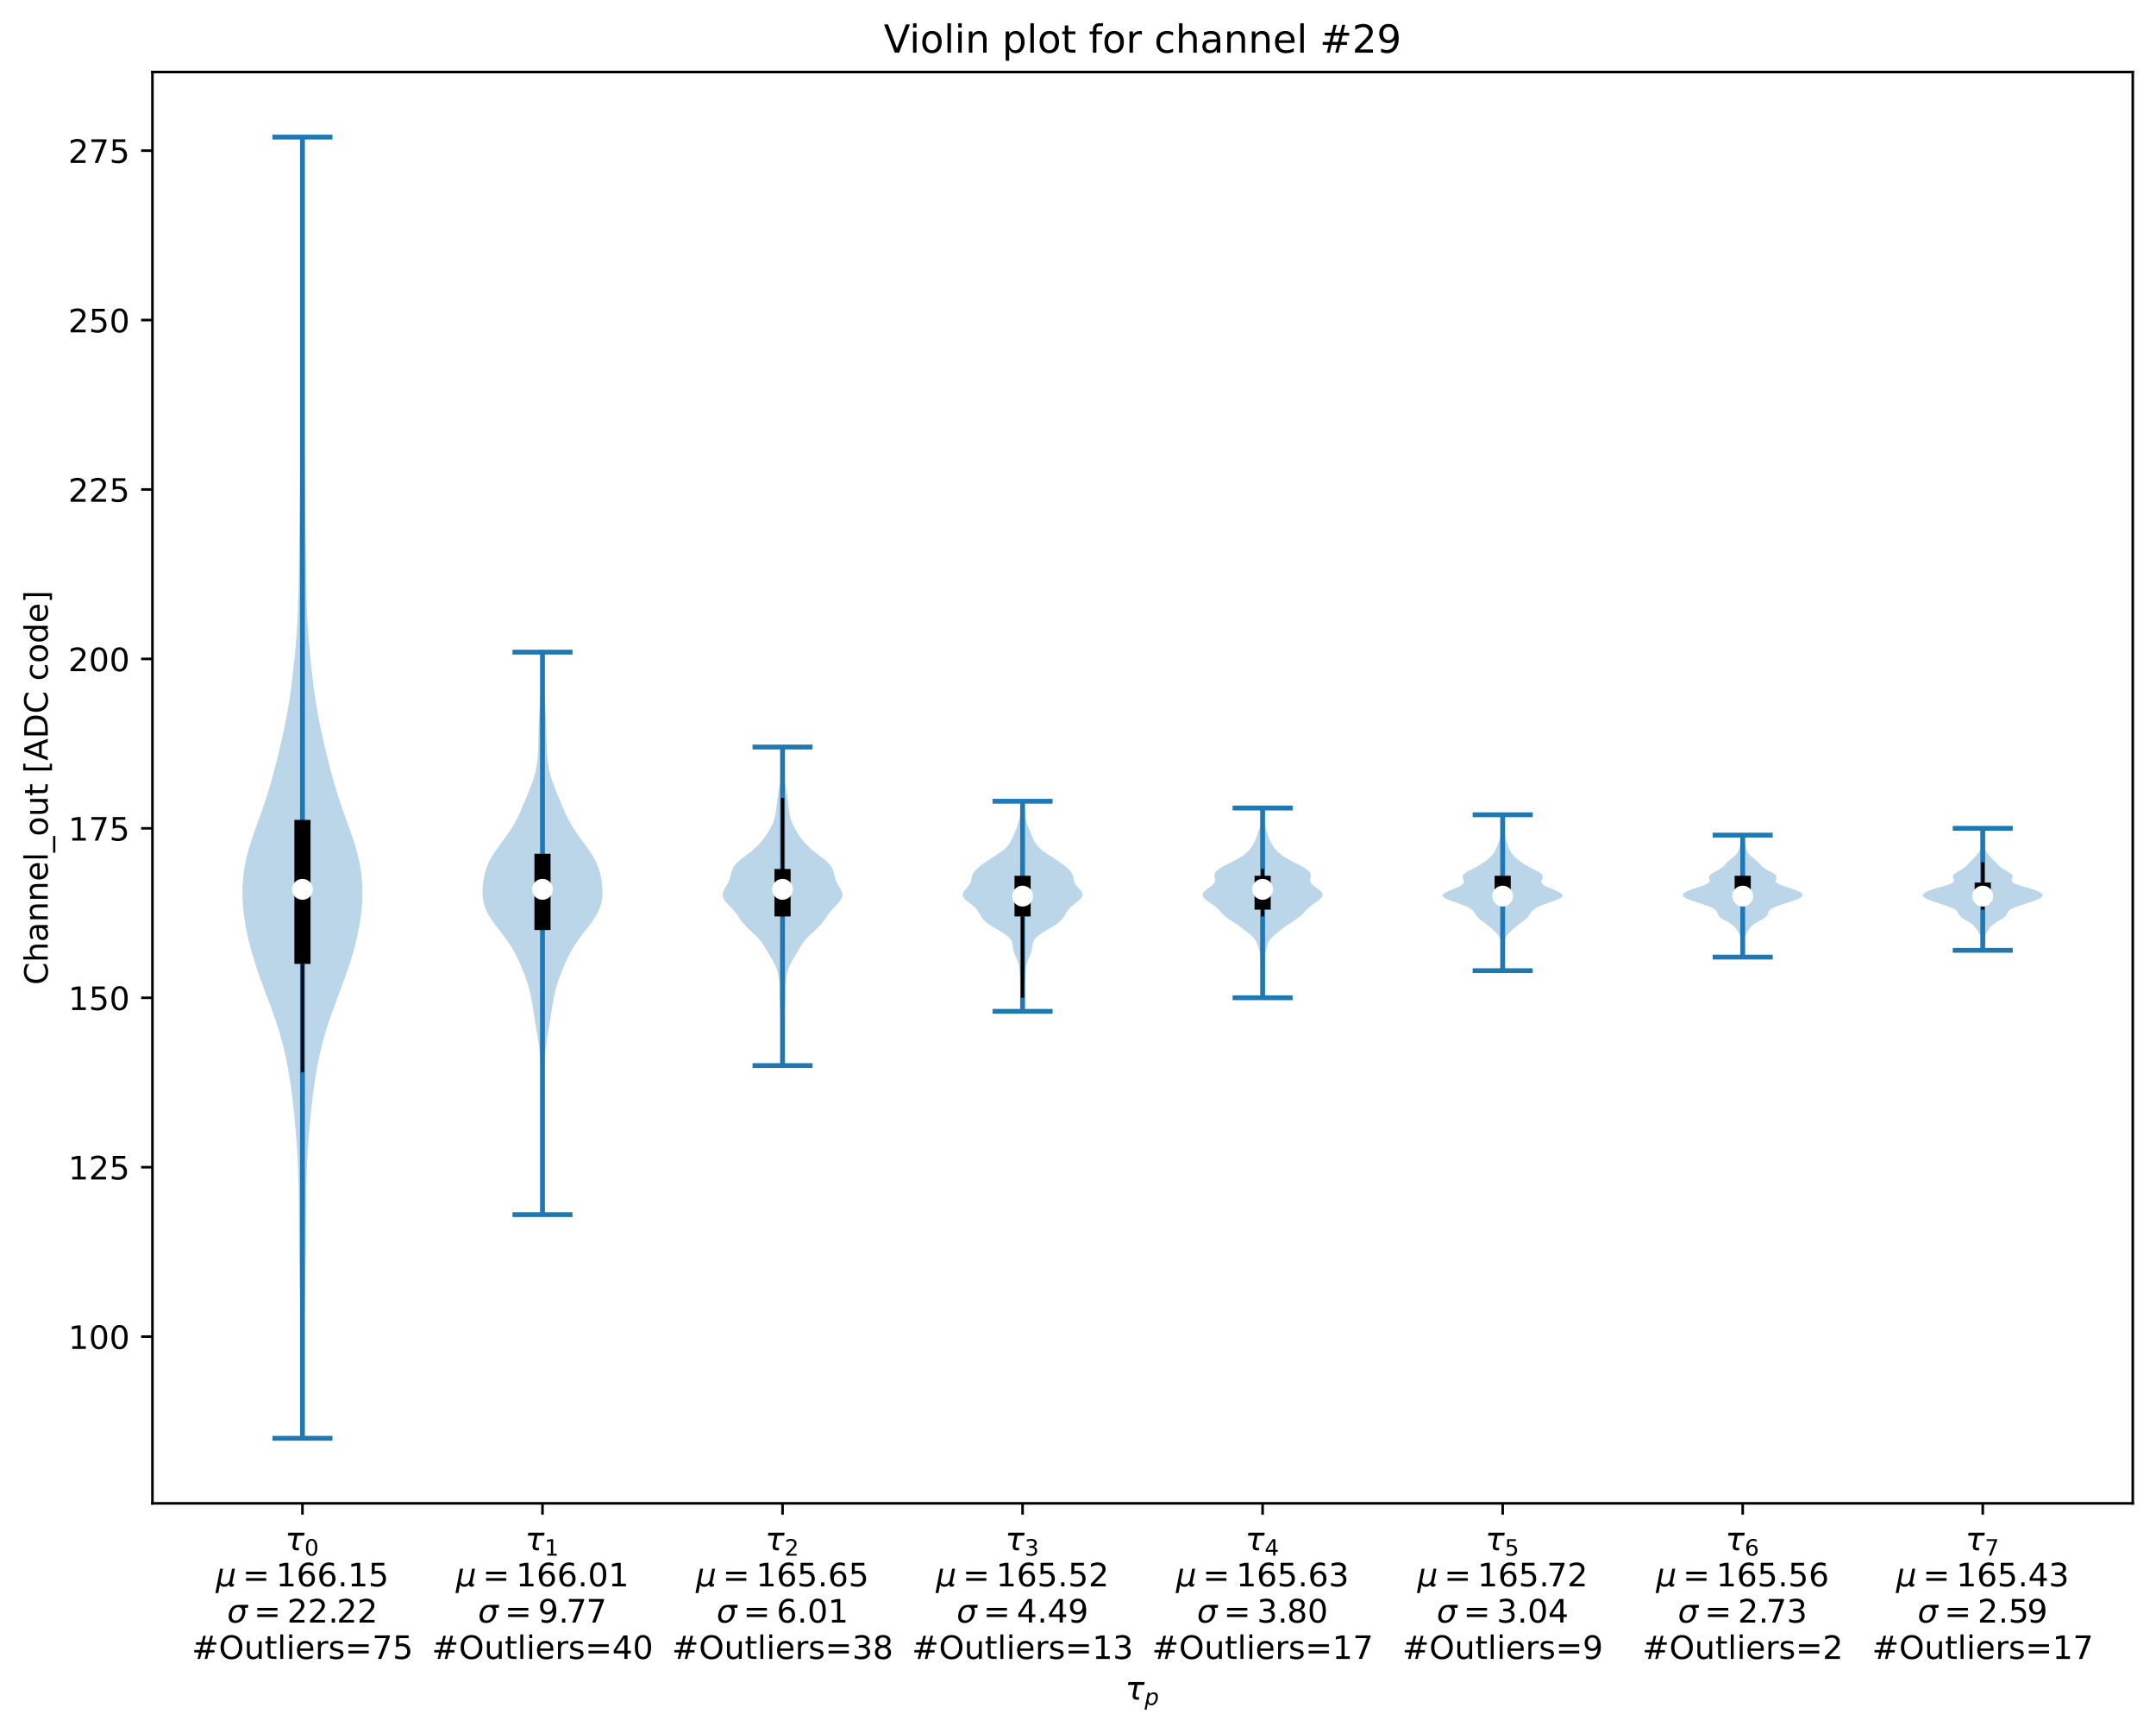 <?xml version="1.0" encoding="utf-8" standalone="no"?>
<!DOCTYPE svg PUBLIC "-//W3C//DTD SVG 1.1//EN"
  "http://www.w3.org/Graphics/SVG/1.1/DTD/svg11.dtd">
<!-- Created with matplotlib (https://matplotlib.org/) -->
<svg height="537.008pt" version="1.1" viewBox="0 0 668.244 537.008" width="668.244pt" xmlns="http://www.w3.org/2000/svg" xmlns:xlink="http://www.w3.org/1999/xlink">
 <defs>
  <style type="text/css">*{stroke-linecap:butt;stroke-linejoin:round;}</style>
 </defs>
 <g id="figure_1">
  <g id="patch_1">
   <path d="M 0 537.008 
L 668.244 537.008 
L 668.244 0 
L 0 0 
z
" style="fill:#ffffff;"/>
  </g>
  <g id="axes_1">
   <g id="patch_2">
    <path d="M 47.244 465.838 
L 661.044 465.838 
L 661.044 22.318 
L 47.244 22.318 
z
" style="fill:#ffffff;"/>
   </g>
   <g id="PolyCollection_1">
    <path clip-path="url(#p809db021b1)" d="M 93.917 445.678 
L 93.571 445.678 
L 93.529 441.605 
L 93.489 437.533 
L 93.45 433.46 
L 93.41 429.387 
L 93.367 425.314 
L 93.321 421.242 
L 93.269 417.169 
L 93.211 413.096 
L 93.142 409.024 
L 93.06 404.951 
L 92.967 400.878 
L 92.872 396.805 
L 92.788 392.733 
L 92.723 388.66 
L 92.68 384.587 
L 92.654 380.514 
L 92.635 376.442 
L 92.607 372.369 
L 92.551 368.296 
L 92.45 364.224 
L 92.29 360.151 
L 92.063 356.078 
L 91.774 352.005 
L 91.428 347.933 
L 91.027 343.86 
L 90.562 339.787 
L 90.018 335.714 
L 89.368 331.642 
L 88.579 327.569 
L 87.621 323.496 
L 86.473 319.424 
L 85.144 315.351 
L 83.675 311.278 
L 82.14 307.205 
L 80.628 303.133 
L 79.221 299.06 
L 77.977 294.987 
L 76.929 290.914 
L 76.096 286.842 
L 75.496 282.769 
L 75.163 278.696 
L 75.144 274.624 
L 75.485 270.551 
L 76.207 266.478 
L 77.281 262.405 
L 78.616 258.333 
L 80.077 254.26 
L 81.529 250.187 
L 82.879 246.114 
L 84.094 242.042 
L 85.194 237.969 
L 86.217 233.896 
L 87.183 229.824 
L 88.084 225.751 
L 88.892 221.678 
L 89.59 217.605 
L 90.18 213.533 
L 90.686 209.46 
L 91.132 205.387 
L 91.528 201.314 
L 91.868 197.242 
L 92.139 193.169 
L 92.337 189.096 
L 92.467 185.024 
L 92.551 180.951 
L 92.613 176.878 
L 92.669 172.805 
L 92.729 168.733 
L 92.791 164.66 
L 92.849 160.587 
L 92.898 156.514 
L 92.941 152.442 
L 92.982 148.369 
L 93.032 144.296 
L 93.096 140.224 
L 93.174 136.151 
L 93.261 132.078 
L 93.347 128.005 
L 93.424 123.933 
L 93.486 119.86 
L 93.535 115.787 
L 93.572 111.714 
L 93.6 107.642 
L 93.618 103.569 
L 93.628 99.496 
L 93.631 95.424 
L 93.626 91.351 
L 93.619 87.278 
L 93.611 83.205 
L 93.606 79.133 
L 93.605 75.06 
L 93.608 70.987 
L 93.614 66.914 
L 93.619 62.842 
L 93.622 58.769 
L 93.624 54.696 
L 93.627 50.624 
L 93.634 46.551 
L 93.646 42.478 
L 93.841 42.478 
L 93.841 42.478 
L 93.854 46.551 
L 93.861 50.624 
L 93.864 54.696 
L 93.866 58.769 
L 93.869 62.842 
L 93.874 66.914 
L 93.879 70.987 
L 93.882 75.06 
L 93.881 79.133 
L 93.876 83.205 
L 93.868 87.278 
L 93.861 91.351 
L 93.857 95.424 
L 93.859 99.496 
L 93.869 103.569 
L 93.888 107.642 
L 93.915 111.714 
L 93.953 115.787 
L 94.001 119.86 
L 94.064 123.933 
L 94.14 128.005 
L 94.226 132.078 
L 94.313 136.151 
L 94.392 140.224 
L 94.456 144.296 
L 94.505 148.369 
L 94.547 152.442 
L 94.589 156.514 
L 94.639 160.587 
L 94.696 164.66 
L 94.758 168.733 
L 94.818 172.805 
L 94.875 176.878 
L 94.936 180.951 
L 95.02 185.024 
L 95.151 189.096 
L 95.348 193.169 
L 95.62 197.242 
L 95.96 201.314 
L 96.355 205.387 
L 96.801 209.46 
L 97.307 213.533 
L 97.898 217.605 
L 98.595 221.678 
L 99.404 225.751 
L 100.304 229.824 
L 101.271 233.896 
L 102.293 237.969 
L 103.393 242.042 
L 104.609 246.114 
L 105.958 250.187 
L 107.411 254.26 
L 108.872 258.333 
L 110.206 262.405 
L 111.28 266.478 
L 112.003 270.551 
L 112.344 274.624 
L 112.324 278.696 
L 111.991 282.769 
L 111.392 286.842 
L 110.558 290.914 
L 109.51 294.987 
L 108.267 299.06 
L 106.86 303.133 
L 105.348 307.205 
L 103.813 311.278 
L 102.343 315.351 
L 101.014 319.424 
L 99.867 323.496 
L 98.909 327.569 
L 98.12 331.642 
L 97.469 335.714 
L 96.925 339.787 
L 96.461 343.86 
L 96.059 347.933 
L 95.713 352.005 
L 95.424 356.078 
L 95.198 360.151 
L 95.037 364.224 
L 94.936 368.296 
L 94.881 372.369 
L 94.853 376.442 
L 94.833 380.514 
L 94.807 384.587 
L 94.764 388.66 
L 94.7 392.733 
L 94.615 396.805 
L 94.521 400.878 
L 94.428 404.951 
L 94.345 409.024 
L 94.276 413.096 
L 94.218 417.169 
L 94.167 421.242 
L 94.12 425.314 
L 94.078 429.387 
L 94.038 433.46 
L 93.999 437.533 
L 93.959 441.605 
L 93.917 445.678 
z
" style="fill:#1f77b4;fill-opacity:0.3;"/>
   </g>
   <g id="PolyCollection_2">
    <path clip-path="url(#p809db021b1)" d="M 168.209 376.378 
L 168.079 376.378 
L 168.083 374.618 
L 168.092 372.857 
L 168.105 371.096 
L 168.118 369.336 
L 168.129 367.575 
L 168.136 365.814 
L 168.14 364.054 
L 168.142 362.293 
L 168.143 360.533 
L 168.143 358.772 
L 168.143 357.011 
L 168.141 355.251 
L 168.136 353.49 
L 168.125 351.73 
L 168.105 349.969 
L 168.069 348.208 
L 168.015 346.448 
L 167.94 344.687 
L 167.851 342.927 
L 167.756 341.166 
L 167.671 339.405 
L 167.606 337.645 
L 167.568 335.884 
L 167.55 334.124 
L 167.539 332.363 
L 167.517 330.602 
L 167.461 328.842 
L 167.357 327.081 
L 167.196 325.321 
L 166.98 323.56 
L 166.72 321.799 
L 166.432 320.039 
L 166.134 318.278 
L 165.839 316.518 
L 165.554 314.757 
L 165.277 312.996 
L 164.997 311.236 
L 164.691 309.475 
L 164.33 307.714 
L 163.887 305.954 
L 163.35 304.193 
L 162.727 302.433 
L 162.037 300.672 
L 161.296 298.911 
L 160.501 297.151 
L 159.624 295.39 
L 158.628 293.63 
L 157.489 291.869 
L 156.213 290.108 
L 154.854 288.348 
L 153.496 286.587 
L 152.237 284.827 
L 151.169 283.066 
L 150.358 281.305 
L 149.833 279.545 
L 149.58 277.784 
L 149.544 276.024 
L 149.657 274.263 
L 149.882 272.502 
L 150.231 270.742 
L 150.751 268.981 
L 151.483 267.221 
L 152.431 265.46 
L 153.556 263.699 
L 154.798 261.939 
L 156.09 260.178 
L 157.364 258.418 
L 158.553 256.657 
L 159.612 254.896 
L 160.529 253.136 
L 161.335 251.375 
L 162.081 249.614 
L 162.812 247.854 
L 163.545 246.093 
L 164.262 244.333 
L 164.928 242.572 
L 165.503 240.811 
L 165.965 239.051 
L 166.31 237.29 
L 166.551 235.53 
L 166.711 233.769 
L 166.812 232.008 
L 166.872 230.248 
L 166.907 228.487 
L 166.934 226.727 
L 166.969 224.966 
L 167.026 223.205 
L 167.11 221.445 
L 167.218 219.684 
L 167.337 217.924 
L 167.453 216.163 
L 167.554 214.402 
L 167.636 212.642 
L 167.703 210.881 
L 167.759 209.121 
L 167.81 207.36 
L 167.857 205.599 
L 167.904 203.839 
L 167.95 202.078 
L 168.337 202.078 
L 168.337 202.078 
L 168.383 203.839 
L 168.43 205.599 
L 168.478 207.36 
L 168.528 209.121 
L 168.585 210.881 
L 168.651 212.642 
L 168.734 214.402 
L 168.835 216.163 
L 168.95 217.924 
L 169.069 219.684 
L 169.177 221.445 
L 169.262 223.205 
L 169.318 224.966 
L 169.353 226.727 
L 169.38 228.487 
L 169.416 230.248 
L 169.476 232.008 
L 169.577 233.769 
L 169.736 235.53 
L 169.977 237.29 
L 170.322 239.051 
L 170.784 240.811 
L 171.36 242.572 
L 172.026 244.333 
L 172.743 246.093 
L 173.475 247.854 
L 174.207 249.614 
L 174.953 251.375 
L 175.759 253.136 
L 176.676 254.896 
L 177.735 256.657 
L 178.924 258.418 
L 180.197 260.178 
L 181.489 261.939 
L 182.731 263.699 
L 183.857 265.46 
L 184.804 267.221 
L 185.537 268.981 
L 186.057 270.742 
L 186.405 272.502 
L 186.63 274.263 
L 186.744 276.024 
L 186.707 277.784 
L 186.454 279.545 
L 185.93 281.305 
L 185.118 283.066 
L 184.05 284.827 
L 182.792 286.587 
L 181.434 288.348 
L 180.074 290.108 
L 178.799 291.869 
L 177.659 293.63 
L 176.664 295.39 
L 175.787 297.151 
L 174.991 298.911 
L 174.25 300.672 
L 173.56 302.433 
L 172.937 304.193 
L 172.4 305.954 
L 171.958 307.714 
L 171.597 309.475 
L 171.291 311.236 
L 171.01 312.996 
L 170.733 314.757 
L 170.448 316.518 
L 170.154 318.278 
L 169.856 320.039 
L 169.568 321.799 
L 169.307 323.56 
L 169.091 325.321 
L 168.931 327.081 
L 168.826 328.842 
L 168.771 330.602 
L 168.748 332.363 
L 168.738 334.124 
L 168.72 335.884 
L 168.681 337.645 
L 168.616 339.405 
L 168.531 341.166 
L 168.437 342.927 
L 168.347 344.687 
L 168.273 346.448 
L 168.218 348.208 
L 168.183 349.969 
L 168.162 351.73 
L 168.152 353.49 
L 168.147 355.251 
L 168.145 357.011 
L 168.144 358.772 
L 168.144 360.533 
L 168.145 362.293 
L 168.147 364.054 
L 168.152 365.814 
L 168.159 367.575 
L 168.169 369.336 
L 168.182 371.096 
L 168.195 372.857 
L 168.205 374.618 
L 168.209 376.378 
z
" style="fill:#1f77b4;fill-opacity:0.3;"/>
   </g>
   <g id="PolyCollection_3">
    <path clip-path="url(#p809db021b1)" d="M 242.693 330.178 
L 242.395 330.178 
L 242.374 329.181 
L 242.361 328.184 
L 242.356 327.187 
L 242.357 326.19 
L 242.361 325.193 
L 242.363 324.196 
L 242.361 323.199 
L 242.354 322.202 
L 242.342 321.205 
L 242.325 320.208 
L 242.302 319.211 
L 242.269 318.214 
L 242.221 317.218 
L 242.155 316.221 
L 242.072 315.224 
L 241.98 314.227 
L 241.888 313.23 
L 241.808 312.233 
L 241.747 311.236 
L 241.705 310.239 
L 241.678 309.242 
L 241.661 308.245 
L 241.646 307.248 
L 241.624 306.251 
L 241.587 305.254 
L 241.527 304.257 
L 241.431 303.26 
L 241.284 302.263 
L 241.066 301.266 
L 240.761 300.269 
L 240.357 299.272 
L 239.86 298.275 
L 239.292 297.278 
L 238.691 296.281 
L 238.093 295.284 
L 237.514 294.287 
L 236.934 293.29 
L 236.3 292.293 
L 235.55 291.296 
L 234.649 290.299 
L 233.614 289.302 
L 232.519 288.305 
L 231.462 287.308 
L 230.528 286.311 
L 229.74 285.314 
L 229.052 284.318 
L 228.369 283.321 
L 227.592 282.324 
L 226.686 281.327 
L 225.71 280.33 
L 224.814 279.333 
L 224.181 278.336 
L 223.944 277.339 
L 224.124 276.342 
L 224.615 275.345 
L 225.229 274.348 
L 225.785 273.351 
L 226.182 272.354 
L 226.435 271.357 
L 226.653 270.36 
L 226.982 269.363 
L 227.544 268.366 
L 228.394 267.369 
L 229.505 266.372 
L 230.787 265.375 
L 232.115 264.378 
L 233.376 263.381 
L 234.497 262.384 
L 235.462 261.387 
L 236.296 260.39 
L 237.041 259.393 
L 237.726 258.396 
L 238.359 257.399 
L 238.925 256.402 
L 239.405 255.405 
L 239.79 254.408 
L 240.085 253.411 
L 240.306 252.414 
L 240.478 251.418 
L 240.619 250.421 
L 240.746 249.424 
L 240.867 248.427 
L 240.995 247.43 
L 241.135 246.433 
L 241.293 245.436 
L 241.467 244.439 
L 241.648 243.442 
L 241.822 242.445 
L 241.977 241.448 
L 242.104 240.451 
L 242.202 239.454 
L 242.272 238.457 
L 242.319 237.46 
L 242.348 236.463 
L 242.366 235.466 
L 242.377 234.469 
L 242.385 233.472 
L 242.397 232.475 
L 242.413 231.478 
L 242.675 231.478 
L 242.675 231.478 
L 242.691 232.475 
L 242.702 233.472 
L 242.711 234.469 
L 242.722 235.466 
L 242.739 236.463 
L 242.769 237.46 
L 242.816 238.457 
L 242.886 239.454 
L 242.983 240.451 
L 243.111 241.448 
L 243.266 242.445 
L 243.44 243.442 
L 243.62 244.439 
L 243.794 245.436 
L 243.952 246.433 
L 244.093 247.43 
L 244.22 248.427 
L 244.342 249.424 
L 244.468 250.421 
L 244.609 251.418 
L 244.781 252.414 
L 245.003 253.411 
L 245.297 254.408 
L 245.682 255.405 
L 246.163 256.402 
L 246.729 257.399 
L 247.361 258.396 
L 248.047 259.393 
L 248.792 260.39 
L 249.626 261.387 
L 250.59 262.384 
L 251.712 263.381 
L 252.972 264.378 
L 254.3 265.375 
L 255.582 266.372 
L 256.694 267.369 
L 257.544 268.366 
L 258.106 269.363 
L 258.435 270.36 
L 258.653 271.357 
L 258.906 272.354 
L 259.303 273.351 
L 259.858 274.348 
L 260.473 275.345 
L 260.963 276.342 
L 261.144 277.339 
L 260.907 278.336 
L 260.273 279.333 
L 259.377 280.33 
L 258.401 281.327 
L 257.495 282.324 
L 256.719 283.321 
L 256.035 284.318 
L 255.348 285.314 
L 254.56 286.311 
L 253.625 287.308 
L 252.569 288.305 
L 251.473 289.302 
L 250.439 290.299 
L 249.538 291.296 
L 248.788 292.293 
L 248.153 293.29 
L 247.573 294.287 
L 246.994 295.284 
L 246.397 296.281 
L 245.796 297.278 
L 245.228 298.275 
L 244.73 299.272 
L 244.326 300.269 
L 244.021 301.266 
L 243.804 302.263 
L 243.656 303.26 
L 243.56 304.257 
L 243.5 305.254 
L 243.464 306.251 
L 243.442 307.248 
L 243.426 308.245 
L 243.409 309.242 
L 243.383 310.239 
L 243.341 311.236 
L 243.279 312.233 
L 243.199 313.23 
L 243.108 314.227 
L 243.015 315.224 
L 242.933 316.221 
L 242.866 317.218 
L 242.818 318.214 
L 242.785 319.211 
L 242.762 320.208 
L 242.746 321.205 
L 242.734 322.202 
L 242.727 323.199 
L 242.725 324.196 
L 242.726 325.193 
L 242.73 326.19 
L 242.731 327.187 
L 242.727 328.184 
L 242.714 329.181 
L 242.693 330.178 
z
" style="fill:#1f77b4;fill-opacity:0.3;"/>
   </g>
   <g id="PolyCollection_4">
    <path clip-path="url(#p809db021b1)" d="M 317.045 313.378 
L 316.842 313.378 
L 316.825 312.721 
L 316.807 312.063 
L 316.785 311.405 
L 316.76 310.748 
L 316.732 310.09 
L 316.702 309.433 
L 316.669 308.775 
L 316.633 308.118 
L 316.592 307.46 
L 316.546 306.802 
L 316.493 306.145 
L 316.434 305.487 
L 316.372 304.83 
L 316.309 304.172 
L 316.248 303.514 
L 316.191 302.857 
L 316.14 302.199 
L 316.091 301.542 
L 316.039 300.884 
L 315.974 300.227 
L 315.882 299.569 
L 315.749 298.911 
L 315.565 298.254 
L 315.327 297.596 
L 315.046 296.939 
L 314.747 296.281 
L 314.465 295.624 
L 314.234 294.966 
L 314.074 294.308 
L 313.978 293.651 
L 313.909 292.993 
L 313.802 292.336 
L 313.586 291.678 
L 313.195 291.021 
L 312.597 290.363 
L 311.793 289.705 
L 310.824 289.048 
L 309.75 288.39 
L 308.64 287.733 
L 307.557 287.075 
L 306.552 286.418 
L 305.67 285.76 
L 304.938 285.102 
L 304.366 284.445 
L 303.933 283.787 
L 303.577 283.13 
L 303.213 282.472 
L 302.751 281.814 
L 302.135 281.157 
L 301.362 280.499 
L 300.492 279.842 
L 299.637 279.184 
L 298.926 278.527 
L 298.474 277.869 
L 298.344 277.211 
L 298.534 276.554 
L 298.973 275.896 
L 299.543 275.239 
L 300.11 274.581 
L 300.57 273.924 
L 300.874 273.266 
L 301.048 272.608 
L 301.169 271.951 
L 301.335 271.293 
L 301.624 270.636 
L 302.075 269.978 
L 302.683 269.321 
L 303.417 268.663 
L 304.243 268.005 
L 305.14 267.348 
L 306.094 266.69 
L 307.096 266.033 
L 308.126 265.375 
L 309.147 264.718 
L 310.117 264.06 
L 310.99 263.402 
L 311.736 262.745 
L 312.348 262.087 
L 312.839 261.43 
L 313.236 260.772 
L 313.571 260.114 
L 313.872 259.457 
L 314.155 258.799 
L 314.43 258.142 
L 314.699 257.484 
L 314.963 256.827 
L 315.216 256.169 
L 315.455 255.511 
L 315.671 254.854 
L 315.856 254.196 
L 316.007 253.539 
L 316.121 252.881 
L 316.206 252.224 
L 316.269 251.566 
L 316.324 250.908 
L 316.381 250.251 
L 316.446 249.593 
L 316.519 248.936 
L 316.599 248.278 
L 317.289 248.278 
L 317.289 248.278 
L 317.368 248.936 
L 317.442 249.593 
L 317.507 250.251 
L 317.563 250.908 
L 317.618 251.566 
L 317.682 252.224 
L 317.766 252.881 
L 317.881 253.539 
L 318.031 254.196 
L 318.217 254.854 
L 318.433 255.511 
L 318.671 256.169 
L 318.925 256.827 
L 319.188 257.484 
L 319.458 258.142 
L 319.733 258.799 
L 320.016 259.457 
L 320.316 260.114 
L 320.652 260.772 
L 321.049 261.43 
L 321.539 262.087 
L 322.151 262.745 
L 322.898 263.402 
L 323.771 264.06 
L 324.74 264.718 
L 325.762 265.375 
L 326.791 266.033 
L 327.793 266.69 
L 328.748 267.348 
L 329.644 268.005 
L 330.471 268.663 
L 331.205 269.321 
L 331.812 269.978 
L 332.263 270.636 
L 332.552 271.293 
L 332.718 271.951 
L 332.839 272.608 
L 333.013 273.266 
L 333.318 273.924 
L 333.777 274.581 
L 334.344 275.239 
L 334.914 275.896 
L 335.354 276.554 
L 335.544 277.211 
L 335.414 277.869 
L 334.961 278.527 
L 334.251 279.184 
L 333.395 279.842 
L 332.525 280.499 
L 331.752 281.157 
L 331.136 281.814 
L 330.675 282.472 
L 330.311 283.13 
L 329.955 283.787 
L 329.521 284.445 
L 328.95 285.102 
L 328.218 285.76 
L 327.335 286.418 
L 326.331 287.075 
L 325.247 287.733 
L 324.137 288.39 
L 323.064 289.048 
L 322.094 289.705 
L 321.291 290.363 
L 320.692 291.021 
L 320.302 291.678 
L 320.085 292.336 
L 319.979 292.993 
L 319.909 293.651 
L 319.813 294.308 
L 319.653 294.966 
L 319.422 295.624 
L 319.141 296.281 
L 318.842 296.939 
L 318.561 297.596 
L 318.322 298.254 
L 318.138 298.911 
L 318.006 299.569 
L 317.914 300.227 
L 317.849 300.884 
L 317.797 301.542 
L 317.748 302.199 
L 317.696 302.857 
L 317.64 303.514 
L 317.579 304.172 
L 317.516 304.83 
L 317.453 305.487 
L 317.394 306.145 
L 317.341 306.802 
L 317.295 307.46 
L 317.255 308.118 
L 317.219 308.775 
L 317.186 309.433 
L 317.155 310.09 
L 317.127 310.748 
L 317.102 311.405 
L 317.081 312.063 
L 317.062 312.721 
L 317.045 313.378 
z
" style="fill:#1f77b4;fill-opacity:0.3;"/>
   </g>
   <g id="PolyCollection_5">
    <path clip-path="url(#p809db021b1)" d="M 391.472 309.178 
L 391.216 309.178 
L 391.193 308.584 
L 391.172 307.99 
L 391.152 307.396 
L 391.134 306.802 
L 391.119 306.208 
L 391.108 305.614 
L 391.102 305.021 
L 391.101 304.427 
L 391.101 303.833 
L 391.099 303.239 
L 391.087 302.645 
L 391.061 302.051 
L 391.016 301.457 
L 390.955 300.863 
L 390.882 300.269 
L 390.809 299.675 
L 390.744 299.081 
L 390.695 298.487 
L 390.664 297.893 
L 390.642 297.299 
L 390.616 296.705 
L 390.574 296.111 
L 390.502 295.518 
L 390.397 294.924 
L 390.26 294.33 
L 390.101 293.736 
L 389.923 293.142 
L 389.722 292.548 
L 389.475 291.954 
L 389.151 291.36 
L 388.717 290.766 
L 388.158 290.172 
L 387.489 289.578 
L 386.746 288.984 
L 385.973 288.39 
L 385.194 287.796 
L 384.406 287.202 
L 383.586 286.608 
L 382.716 286.014 
L 381.808 285.421 
L 380.912 284.827 
L 380.088 284.233 
L 379.38 283.639 
L 378.784 283.045 
L 378.25 282.451 
L 377.7 281.857 
L 377.067 281.263 
L 376.322 280.669 
L 375.486 280.075 
L 374.623 279.481 
L 373.824 278.887 
L 373.189 278.293 
L 372.808 277.699 
L 372.744 277.105 
L 373.017 276.511 
L 373.592 275.918 
L 374.367 275.324 
L 375.194 274.73 
L 375.91 274.136 
L 376.389 273.542 
L 376.587 272.948 
L 376.56 272.354 
L 376.44 271.76 
L 376.388 271.166 
L 376.534 270.572 
L 376.949 269.978 
L 377.636 269.384 
L 378.55 268.79 
L 379.622 268.196 
L 380.78 267.602 
L 381.956 267.008 
L 383.093 266.414 
L 384.148 265.821 
L 385.088 265.227 
L 385.899 264.633 
L 386.582 264.039 
L 387.154 263.445 
L 387.635 262.851 
L 388.049 262.257 
L 388.41 261.663 
L 388.731 261.069 
L 389.017 260.475 
L 389.275 259.881 
L 389.509 259.287 
L 389.727 258.693 
L 389.931 258.099 
L 390.124 257.505 
L 390.304 256.911 
L 390.467 256.318 
L 390.61 255.724 
L 390.731 255.13 
L 390.829 254.536 
L 390.906 253.942 
L 390.966 253.348 
L 391.015 252.754 
L 391.057 252.16 
L 391.096 251.566 
L 391.135 250.972 
L 391.173 250.378 
L 391.515 250.378 
L 391.515 250.378 
L 391.553 250.972 
L 391.591 251.566 
L 391.63 252.16 
L 391.672 252.754 
L 391.721 253.348 
L 391.781 253.942 
L 391.858 254.536 
L 391.956 255.13 
L 392.077 255.724 
L 392.221 256.318 
L 392.384 256.911 
L 392.564 257.505 
L 392.757 258.099 
L 392.961 258.693 
L 393.178 259.287 
L 393.413 259.881 
L 393.67 260.475 
L 393.957 261.069 
L 394.277 261.663 
L 394.639 262.257 
L 395.052 262.851 
L 395.534 263.445 
L 396.105 264.039 
L 396.788 264.633 
L 397.599 265.227 
L 398.54 265.821 
L 399.594 266.414 
L 400.732 267.008 
L 401.908 267.602 
L 403.065 268.196 
L 404.137 268.79 
L 405.052 269.384 
L 405.739 269.978 
L 406.154 270.572 
L 406.3 271.166 
L 406.247 271.76 
L 406.128 272.354 
L 406.101 272.948 
L 406.299 273.542 
L 406.778 274.136 
L 407.494 274.73 
L 408.321 275.324 
L 409.096 275.918 
L 409.67 276.511 
L 409.944 277.105 
L 409.88 277.699 
L 409.498 278.293 
L 408.863 278.887 
L 408.064 279.481 
L 407.201 280.075 
L 406.365 280.669 
L 405.62 281.263 
L 404.988 281.857 
L 404.438 282.451 
L 403.904 283.045 
L 403.308 283.639 
L 402.6 284.233 
L 401.776 284.827 
L 400.879 285.421 
L 399.972 286.014 
L 399.102 286.608 
L 398.281 287.202 
L 397.493 287.796 
L 396.715 288.39 
L 395.942 288.984 
L 395.199 289.578 
L 394.529 290.172 
L 393.971 290.766 
L 393.536 291.36 
L 393.212 291.954 
L 392.966 292.548 
L 392.764 293.142 
L 392.587 293.736 
L 392.427 294.33 
L 392.291 294.924 
L 392.185 295.518 
L 392.114 296.111 
L 392.071 296.705 
L 392.046 297.299 
L 392.024 297.893 
L 391.992 298.487 
L 391.944 299.081 
L 391.879 299.675 
L 391.805 300.269 
L 391.733 300.863 
L 391.671 301.457 
L 391.627 302.051 
L 391.6 302.645 
L 391.589 303.239 
L 391.586 303.833 
L 391.587 304.427 
L 391.585 305.021 
L 391.58 305.614 
L 391.569 306.208 
L 391.554 306.802 
L 391.535 307.396 
L 391.515 307.99 
L 391.494 308.584 
L 391.472 309.178 
z
" style="fill:#1f77b4;fill-opacity:0.3;"/>
   </g>
   <g id="PolyCollection_6">
    <path clip-path="url(#p809db021b1)" d="M 465.811 300.778 
L 465.677 300.778 
L 465.677 300.29 
L 465.681 299.802 
L 465.684 299.314 
L 465.684 298.827 
L 465.677 298.339 
L 465.662 297.851 
L 465.639 297.363 
L 465.607 296.875 
L 465.568 296.387 
L 465.524 295.899 
L 465.475 295.411 
L 465.425 294.924 
L 465.376 294.436 
L 465.331 293.948 
L 465.293 293.46 
L 465.262 292.972 
L 465.234 292.484 
L 465.199 291.996 
L 465.137 291.508 
L 465.023 291.021 
L 464.832 290.533 
L 464.552 290.045 
L 464.181 289.557 
L 463.735 289.069 
L 463.238 288.581 
L 462.712 288.093 
L 462.164 287.605 
L 461.594 287.118 
L 460.993 286.63 
L 460.358 286.142 
L 459.703 285.654 
L 459.057 285.166 
L 458.466 284.678 
L 457.969 284.19 
L 457.579 283.702 
L 457.268 283.214 
L 456.966 282.727 
L 456.583 282.239 
L 456.034 281.751 
L 455.263 281.263 
L 454.254 280.775 
L 453.031 280.287 
L 451.66 279.799 
L 450.248 279.311 
L 448.937 278.824 
L 447.892 278.336 
L 447.264 277.848 
L 447.144 277.36 
L 447.531 276.872 
L 448.34 276.384 
L 449.426 275.896 
L 450.627 275.408 
L 451.781 274.921 
L 452.745 274.433 
L 453.411 273.945 
L 453.731 273.457 
L 453.738 272.969 
L 453.551 272.481 
L 453.346 271.993 
L 453.3 271.505 
L 453.534 271.018 
L 454.072 270.53 
L 454.858 270.042 
L 455.787 269.554 
L 456.752 269.066 
L 457.682 268.578 
L 458.539 268.09 
L 459.319 267.602 
L 460.031 267.114 
L 460.687 266.627 
L 461.289 266.139 
L 461.832 265.651 
L 462.309 265.163 
L 462.717 264.675 
L 463.06 264.187 
L 463.347 263.699 
L 463.592 263.211 
L 463.809 262.724 
L 464.008 262.236 
L 464.197 261.748 
L 464.381 261.26 
L 464.561 260.772 
L 464.735 260.284 
L 464.899 259.796 
L 465.047 259.308 
L 465.174 258.821 
L 465.277 258.333 
L 465.358 257.845 
L 465.419 257.357 
L 465.466 256.869 
L 465.502 256.381 
L 465.532 255.893 
L 465.557 255.405 
L 465.578 254.918 
L 465.595 254.43 
L 465.609 253.942 
L 465.621 253.454 
L 465.634 252.966 
L 465.647 252.478 
L 465.84 252.478 
L 465.84 252.478 
L 465.854 252.966 
L 465.866 253.454 
L 465.878 253.942 
L 465.893 254.43 
L 465.91 254.918 
L 465.93 255.405 
L 465.955 255.893 
L 465.985 256.381 
L 466.022 256.869 
L 466.069 257.357 
L 466.13 257.845 
L 466.21 258.333 
L 466.314 258.821 
L 466.441 259.308 
L 466.589 259.796 
L 466.753 260.284 
L 466.927 260.772 
L 467.107 261.26 
L 467.291 261.748 
L 467.48 262.236 
L 467.679 262.724 
L 467.895 263.211 
L 468.14 263.699 
L 468.427 264.187 
L 468.77 264.675 
L 469.179 265.163 
L 469.656 265.651 
L 470.199 266.139 
L 470.8 266.627 
L 471.456 267.114 
L 472.169 267.602 
L 472.949 268.09 
L 473.806 268.578 
L 474.735 269.066 
L 475.701 269.554 
L 476.629 270.042 
L 477.415 270.53 
L 477.954 271.018 
L 478.187 271.505 
L 478.142 271.993 
L 477.937 272.481 
L 477.75 272.969 
L 477.757 273.457 
L 478.076 273.945 
L 478.743 274.433 
L 479.707 274.921 
L 480.861 275.408 
L 482.061 275.896 
L 483.148 276.384 
L 483.956 276.872 
L 484.344 277.36 
L 484.223 277.848 
L 483.595 278.336 
L 482.551 278.824 
L 481.24 279.311 
L 479.827 279.799 
L 478.456 280.287 
L 477.233 280.775 
L 476.224 281.263 
L 475.453 281.751 
L 474.905 282.239 
L 474.522 282.727 
L 474.219 283.214 
L 473.908 283.702 
L 473.519 284.19 
L 473.022 284.678 
L 472.431 285.166 
L 471.785 285.654 
L 471.129 286.142 
L 470.495 286.63 
L 469.894 287.118 
L 469.323 287.605 
L 468.776 288.093 
L 468.249 288.581 
L 467.753 289.069 
L 467.307 289.557 
L 466.936 290.045 
L 466.655 290.533 
L 466.465 291.021 
L 466.351 291.508 
L 466.289 291.996 
L 466.254 292.484 
L 466.226 292.972 
L 466.195 293.46 
L 466.156 293.948 
L 466.111 294.436 
L 466.062 294.924 
L 466.012 295.411 
L 465.964 295.899 
L 465.919 296.387 
L 465.881 296.875 
L 465.849 297.363 
L 465.826 297.851 
L 465.811 298.339 
L 465.804 298.827 
L 465.804 299.314 
L 465.807 299.802 
L 465.81 300.29 
L 465.811 300.778 
z
" style="fill:#1f77b4;fill-opacity:0.3;"/>
   </g>
   <g id="PolyCollection_7">
    <path clip-path="url(#p809db021b1)" d="M 540.236 296.578 
L 540.052 296.578 
L 540.037 296.196 
L 540.019 295.814 
L 539.994 295.433 
L 539.959 295.051 
L 539.912 294.669 
L 539.852 294.287 
L 539.782 293.905 
L 539.708 293.524 
L 539.641 293.142 
L 539.589 292.76 
L 539.558 292.378 
L 539.549 291.996 
L 539.552 291.614 
L 539.555 291.233 
L 539.539 290.851 
L 539.49 290.469 
L 539.396 290.087 
L 539.254 289.705 
L 539.07 289.324 
L 538.853 288.942 
L 538.615 288.56 
L 538.36 288.178 
L 538.086 287.796 
L 537.78 287.414 
L 537.424 287.033 
L 536.996 286.651 
L 536.482 286.269 
L 535.879 285.887 
L 535.205 285.505 
L 534.504 285.124 
L 533.836 284.742 
L 533.264 284.36 
L 532.834 283.978 
L 532.553 283.596 
L 532.389 283.214 
L 532.269 282.833 
L 532.109 282.451 
L 531.827 282.069 
L 531.364 281.687 
L 530.696 281.305 
L 529.834 280.924 
L 528.813 280.542 
L 527.688 280.16 
L 526.511 279.778 
L 525.334 279.396 
L 524.211 279.014 
L 523.202 278.633 
L 522.378 278.251 
L 521.81 277.869 
L 521.544 277.487 
L 521.595 277.105 
L 521.944 276.724 
L 522.552 276.342 
L 523.379 275.96 
L 524.38 275.578 
L 525.5 275.196 
L 526.662 274.814 
L 527.767 274.433 
L 528.707 274.051 
L 529.399 273.669 
L 529.802 273.287 
L 529.936 272.905 
L 529.88 272.524 
L 529.754 272.142 
L 529.689 271.76 
L 529.791 271.378 
L 530.112 270.996 
L 530.643 270.614 
L 531.319 270.233 
L 532.051 269.851 
L 532.753 269.469 
L 533.369 269.087 
L 533.877 268.705 
L 534.29 268.324 
L 534.642 267.942 
L 534.978 267.56 
L 535.337 267.178 
L 535.742 266.796 
L 536.192 266.414 
L 536.668 266.033 
L 537.14 265.651 
L 537.579 265.269 
L 537.964 264.887 
L 538.287 264.505 
L 538.548 264.124 
L 538.755 263.742 
L 538.919 263.36 
L 539.051 262.978 
L 539.159 262.596 
L 539.25 262.214 
L 539.331 261.833 
L 539.406 261.451 
L 539.477 261.069 
L 539.547 260.687 
L 539.617 260.305 
L 539.687 259.924 
L 539.755 259.542 
L 539.82 259.16 
L 539.879 258.778 
L 540.408 258.778 
L 540.408 258.778 
L 540.468 259.16 
L 540.532 259.542 
L 540.6 259.924 
L 540.67 260.305 
L 540.74 260.687 
L 540.811 261.069 
L 540.882 261.451 
L 540.956 261.833 
L 541.037 262.214 
L 541.129 262.596 
L 541.237 262.978 
L 541.368 263.36 
L 541.532 263.742 
L 541.74 264.124 
L 542.001 264.505 
L 542.324 264.887 
L 542.709 265.269 
L 543.148 265.651 
L 543.62 266.033 
L 544.096 266.414 
L 544.546 266.796 
L 544.95 267.178 
L 545.309 267.56 
L 545.645 267.942 
L 545.997 268.324 
L 546.41 268.705 
L 546.918 269.087 
L 547.534 269.469 
L 548.237 269.851 
L 548.969 270.233 
L 549.644 270.614 
L 550.175 270.996 
L 550.497 271.378 
L 550.598 271.76 
L 550.533 272.142 
L 550.407 272.524 
L 550.351 272.905 
L 550.485 273.287 
L 550.888 273.669 
L 551.58 274.051 
L 552.521 274.433 
L 553.625 274.814 
L 554.787 275.196 
L 555.907 275.578 
L 556.908 275.96 
L 557.735 276.342 
L 558.344 276.724 
L 558.693 277.105 
L 558.744 277.487 
L 558.478 277.869 
L 557.909 278.251 
L 557.086 278.633 
L 556.077 279.014 
L 554.953 279.396 
L 553.777 279.778 
L 552.6 280.16 
L 551.474 280.542 
L 550.454 280.924 
L 549.591 281.305 
L 548.923 281.687 
L 548.461 282.069 
L 548.178 282.451 
L 548.018 282.833 
L 547.899 283.214 
L 547.734 283.596 
L 547.454 283.978 
L 547.023 284.36 
L 546.451 284.742 
L 545.783 285.124 
L 545.082 285.505 
L 544.409 285.887 
L 543.806 286.269 
L 543.291 286.651 
L 542.864 287.033 
L 542.507 287.414 
L 542.202 287.796 
L 541.928 288.178 
L 541.673 288.56 
L 541.434 288.942 
L 541.218 289.324 
L 541.034 289.705 
L 540.892 290.087 
L 540.798 290.469 
L 540.748 290.851 
L 540.733 291.233 
L 540.735 291.614 
L 540.739 291.996 
L 540.729 292.378 
L 540.698 292.76 
L 540.646 293.142 
L 540.579 293.524 
L 540.506 293.905 
L 540.436 294.287 
L 540.376 294.669 
L 540.328 295.051 
L 540.294 295.433 
L 540.269 295.814 
L 540.25 296.196 
L 540.236 296.578 
z
" style="fill:#1f77b4;fill-opacity:0.3;"/>
   </g>
   <g id="PolyCollection_8">
    <path clip-path="url(#p809db021b1)" d="M 614.767 294.478 
L 614.321 294.478 
L 614.278 294.096 
L 614.236 293.714 
L 614.199 293.333 
L 614.168 292.951 
L 614.149 292.569 
L 614.14 292.187 
L 614.137 291.805 
L 614.131 291.424 
L 614.109 291.042 
L 614.055 290.66 
L 613.959 290.278 
L 613.814 289.896 
L 613.626 289.514 
L 613.404 289.133 
L 613.163 288.751 
L 612.914 288.369 
L 612.663 287.987 
L 612.4 287.605 
L 612.108 287.224 
L 611.765 286.842 
L 611.349 286.46 
L 610.843 286.078 
L 610.249 285.696 
L 609.589 285.314 
L 608.913 284.933 
L 608.286 284.551 
L 607.77 284.169 
L 607.396 283.787 
L 607.151 283.405 
L 606.976 283.024 
L 606.784 282.642 
L 606.489 282.26 
L 606.021 281.878 
L 605.342 281.496 
L 604.455 281.114 
L 603.402 280.733 
L 602.25 280.351 
L 601.068 279.969 
L 599.913 279.587 
L 598.822 279.205 
L 597.829 278.824 
L 596.983 278.442 
L 596.35 278.06 
L 595.992 277.678 
L 595.944 277.296 
L 596.195 276.914 
L 596.713 276.533 
L 597.465 276.151 
L 598.432 275.769 
L 599.594 275.387 
L 600.897 275.005 
L 602.242 274.624 
L 603.494 274.242 
L 604.516 273.86 
L 605.217 273.478 
L 605.571 273.096 
L 605.628 272.714 
L 605.498 272.333 
L 605.329 271.951 
L 605.26 271.569 
L 605.387 271.187 
L 605.738 270.805 
L 606.273 270.424 
L 606.915 270.042 
L 607.58 269.66 
L 608.205 269.278 
L 608.758 268.896 
L 609.234 268.514 
L 609.645 268.133 
L 610.013 267.751 
L 610.364 267.369 
L 610.722 266.987 
L 611.094 266.605 
L 611.479 266.224 
L 611.864 265.842 
L 612.234 265.46 
L 612.58 265.078 
L 612.895 264.696 
L 613.18 264.314 
L 613.432 263.933 
L 613.648 263.551 
L 613.827 263.169 
L 613.971 262.787 
L 614.082 262.405 
L 614.165 262.024 
L 614.228 261.642 
L 614.275 261.26 
L 614.312 260.878 
L 614.341 260.496 
L 614.366 260.114 
L 614.386 259.733 
L 614.402 259.351 
L 614.416 258.969 
L 614.426 258.587 
L 614.434 258.205 
L 614.44 257.824 
L 614.446 257.442 
L 614.452 257.06 
L 614.461 256.678 
L 614.627 256.678 
L 614.627 256.678 
L 614.635 257.06 
L 614.642 257.442 
L 614.648 257.824 
L 614.654 258.205 
L 614.662 258.587 
L 614.672 258.969 
L 614.685 259.351 
L 614.702 259.733 
L 614.722 260.114 
L 614.746 260.496 
L 614.776 260.878 
L 614.812 261.26 
L 614.859 261.642 
L 614.922 262.024 
L 615.006 262.405 
L 615.117 262.787 
L 615.26 263.169 
L 615.44 263.551 
L 615.656 263.933 
L 615.907 264.314 
L 616.192 264.696 
L 616.508 265.078 
L 616.853 265.46 
L 617.223 265.842 
L 617.608 266.224 
L 617.993 266.605 
L 618.366 266.987 
L 618.723 267.369 
L 619.075 267.751 
L 619.443 268.133 
L 619.853 268.514 
L 620.329 268.896 
L 620.883 269.278 
L 621.508 269.66 
L 622.173 270.042 
L 622.815 270.424 
L 623.35 270.805 
L 623.7 271.187 
L 623.827 271.569 
L 623.758 271.951 
L 623.589 272.333 
L 623.46 272.714 
L 623.516 273.096 
L 623.87 273.478 
L 624.571 273.86 
L 625.594 274.242 
L 626.845 274.624 
L 628.19 275.005 
L 629.493 275.387 
L 630.655 275.769 
L 631.622 276.151 
L 632.375 276.533 
L 632.892 276.914 
L 633.144 277.296 
L 633.095 277.678 
L 632.738 278.06 
L 632.105 278.442 
L 631.258 278.824 
L 630.266 279.205 
L 629.175 279.587 
L 628.02 279.969 
L 626.838 280.351 
L 625.685 280.733 
L 624.632 281.114 
L 623.746 281.496 
L 623.067 281.878 
L 622.598 282.26 
L 622.303 282.642 
L 622.112 283.024 
L 621.936 283.405 
L 621.691 283.787 
L 621.318 284.169 
L 620.802 284.551 
L 620.175 284.933 
L 619.499 285.314 
L 618.839 285.696 
L 618.244 286.078 
L 617.739 286.46 
L 617.322 286.842 
L 616.979 287.224 
L 616.688 287.605 
L 616.425 287.987 
L 616.173 288.369 
L 615.925 288.751 
L 615.684 289.133 
L 615.462 289.514 
L 615.273 289.896 
L 615.129 290.278 
L 615.033 290.66 
L 614.979 291.042 
L 614.956 291.424 
L 614.95 291.805 
L 614.948 292.187 
L 614.939 292.569 
L 614.919 292.951 
L 614.889 293.333 
L 614.851 293.714 
L 614.809 294.096 
L 614.767 294.478 
z
" style="fill:#1f77b4;fill-opacity:0.3;"/>
   </g>
   <g id="matplotlib.axis_1">
    <g id="xtick_1">
     <g id="line2d_1">
      <defs>
       <path d="M 0 0 
L 0 3.5 
" id="maf0c203836" style="stroke:#000000;stroke-width:0.8;"/>
      </defs>
      <g>
       <use style="stroke:#000000;stroke-width:0.8;" x="93.744" xlink:href="#maf0c203836" y="465.838"/>
      </g>
     </g>
     <g id="text_1">
      <!-- $\tau_0$ -->
      <g transform="translate(88.344 480.437)scale(0.1 -0.1)">
       <defs>
        <path d="M 32.859 9.969 
Q 34.188 7.625 39.453 7.625 
L 43.75 7.625 
L 42.281 0 
L 36.922 0 
Q 28.125 0 25 4.688 
Q 21.922 9.469 23.969 19.828 
L 29 45.703 
L 8.453 45.703 
L 10.203 54.688 
L 60.641 54.688 
L 58.891 45.703 
L 38.188 45.703 
L 33.016 19.281 
Q 31.641 12.203 32.859 9.969 
z
" id="DejaVuSans-Oblique-964"/>
        <path d="M 31.781 66.406 
Q 24.172 66.406 20.328 58.906 
Q 16.5 51.422 16.5 36.375 
Q 16.5 21.391 20.328 13.891 
Q 24.172 6.391 31.781 6.391 
Q 39.453 6.391 43.281 13.891 
Q 47.125 21.391 47.125 36.375 
Q 47.125 51.422 43.281 58.906 
Q 39.453 66.406 31.781 66.406 
z
M 31.781 74.219 
Q 44.047 74.219 50.516 64.516 
Q 56.984 54.828 56.984 36.375 
Q 56.984 17.969 50.516 8.266 
Q 44.047 -1.422 31.781 -1.422 
Q 19.531 -1.422 13.062 8.266 
Q 6.594 17.969 6.594 36.375 
Q 6.594 54.828 13.062 64.516 
Q 19.531 74.219 31.781 74.219 
z
" id="DejaVuSans-48"/>
       </defs>
       <use transform="translate(0 0.312)" xlink:href="#DejaVuSans-Oblique-964"/>
       <use transform="translate(60.205 -16.094)scale(0.7)" xlink:href="#DejaVuSans-48"/>
      </g>
      <!-- $\mu=166.15$ -->
      <g transform="translate(66.894 491.634)scale(0.1 -0.1)">
       <defs>
        <path d="M -1.312 -20.797 
L 13.375 54.688 
L 22.406 54.688 
L 15.766 20.656 
Q 15.578 19.625 15.422 18.359 
Q 15.281 17.094 15.281 15.828 
Q 15.281 11.281 18.141 8.828 
Q 21 6.391 26.312 6.391 
Q 33.547 6.391 37.984 10.484 
Q 42.438 14.594 44 22.797 
L 50.203 54.688 
L 59.188 54.688 
L 51.031 12.641 
Q 50.828 11.719 50.75 11.031 
Q 50.688 10.359 50.688 9.812 
Q 50.688 8.297 51.297 7.594 
Q 51.906 6.891 53.219 6.891 
Q 53.719 6.891 54.562 7.125 
Q 55.422 7.375 56.984 8.016 
L 55.609 0.781 
Q 53.469 -0.297 51.516 -0.859 
Q 49.562 -1.422 47.703 -1.422 
Q 44.484 -1.422 42.656 0.625 
Q 40.828 2.688 40.828 6.297 
Q 38.094 2.391 34.297 0.484 
Q 30.516 -1.422 25.391 -1.422 
Q 20.844 -1.422 17.453 0.672 
Q 14.062 2.781 12.984 6.203 
L 7.719 -20.797 
z
" id="DejaVuSans-Oblique-956"/>
        <path d="M 10.594 45.406 
L 73.188 45.406 
L 73.188 37.203 
L 10.594 37.203 
z
M 10.594 25.484 
L 73.188 25.484 
L 73.188 17.188 
L 10.594 17.188 
z
" id="DejaVuSans-61"/>
        <path d="M 12.406 8.297 
L 28.516 8.297 
L 28.516 63.922 
L 10.984 60.406 
L 10.984 69.391 
L 28.422 72.906 
L 38.281 72.906 
L 38.281 8.297 
L 54.391 8.297 
L 54.391 0 
L 12.406 0 
z
" id="DejaVuSans-49"/>
        <path d="M 33.016 40.375 
Q 26.375 40.375 22.484 35.828 
Q 18.609 31.297 18.609 23.391 
Q 18.609 15.531 22.484 10.953 
Q 26.375 6.391 33.016 6.391 
Q 39.656 6.391 43.531 10.953 
Q 47.406 15.531 47.406 23.391 
Q 47.406 31.297 43.531 35.828 
Q 39.656 40.375 33.016 40.375 
z
M 52.594 71.297 
L 52.594 62.312 
Q 48.875 64.062 45.094 64.984 
Q 41.312 65.922 37.594 65.922 
Q 27.828 65.922 22.672 59.328 
Q 17.531 52.734 16.797 39.406 
Q 19.672 43.656 24.016 45.922 
Q 28.375 48.188 33.594 48.188 
Q 44.578 48.188 50.953 41.516 
Q 57.328 34.859 57.328 23.391 
Q 57.328 12.156 50.688 5.359 
Q 44.047 -1.422 33.016 -1.422 
Q 20.359 -1.422 13.672 8.266 
Q 6.984 17.969 6.984 36.375 
Q 6.984 53.656 15.188 63.938 
Q 23.391 74.219 37.203 74.219 
Q 40.922 74.219 44.703 73.484 
Q 48.484 72.75 52.594 71.297 
z
" id="DejaVuSans-54"/>
        <path d="M 10.688 12.406 
L 21 12.406 
L 21 0 
L 10.688 0 
z
" id="DejaVuSans-46"/>
        <path d="M 10.797 72.906 
L 49.516 72.906 
L 49.516 64.594 
L 19.828 64.594 
L 19.828 46.734 
Q 21.969 47.469 24.109 47.828 
Q 26.266 48.188 28.422 48.188 
Q 40.625 48.188 47.75 41.5 
Q 54.891 34.812 54.891 23.391 
Q 54.891 11.625 47.562 5.094 
Q 40.234 -1.422 26.906 -1.422 
Q 22.312 -1.422 17.547 -0.641 
Q 12.797 0.141 7.719 1.703 
L 7.719 11.625 
Q 12.109 9.234 16.797 8.062 
Q 21.484 6.891 26.703 6.891 
Q 35.156 6.891 40.078 11.328 
Q 45.016 15.766 45.016 23.391 
Q 45.016 31 40.078 35.438 
Q 35.156 39.891 26.703 39.891 
Q 22.75 39.891 18.812 39.016 
Q 14.891 38.141 10.797 36.281 
z
" id="DejaVuSans-53"/>
       </defs>
       <use transform="translate(0 0.781)" xlink:href="#DejaVuSans-Oblique-956"/>
       <use transform="translate(83.105 0.781)" xlink:href="#DejaVuSans-61"/>
       <use transform="translate(186.377 0.781)" xlink:href="#DejaVuSans-49"/>
       <use transform="translate(250 0.781)" xlink:href="#DejaVuSans-54"/>
       <use transform="translate(313.623 0.781)" xlink:href="#DejaVuSans-54"/>
       <use transform="translate(377.246 0.781)" xlink:href="#DejaVuSans-46"/>
       <use transform="translate(409.033 0.781)" xlink:href="#DejaVuSans-49"/>
       <use transform="translate(472.656 0.781)" xlink:href="#DejaVuSans-53"/>
      </g>
      <!-- $\sigma=22.22$ -->
      <g transform="translate(70.394 502.853)scale(0.1 -0.1)">
       <defs>
        <path d="M 34.672 47.562 
Q 27.25 47.562 22.219 42.188 
Q 16.891 36.578 15.141 27.297 
Q 13.188 17.484 16.312 11.812 
Q 19.391 6.203 26.656 6.203 
Q 33.844 6.203 39.109 11.859 
Q 44.438 17.531 46.344 27.297 
Q 48.047 36.234 45.016 42.188 
Q 42.188 47.562 34.672 47.562 
z
M 36.078 54.734 
L 65.922 54.688 
L 64.156 45.703 
L 54.109 45.703 
Q 57.906 38.094 55.859 27.297 
Q 53.219 13.875 45.062 6.25 
Q 36.859 -1.422 25.141 -1.422 
Q 13.375 -1.422 8.203 6.25 
Q 3.031 13.875 5.672 27.297 
Q 8.25 40.766 16.406 48.391 
Q 23.188 54.734 36.078 54.734 
z
" id="DejaVuSans-Oblique-963"/>
        <path d="M 19.188 8.297 
L 53.609 8.297 
L 53.609 0 
L 7.328 0 
L 7.328 8.297 
Q 12.938 14.109 22.625 23.891 
Q 32.328 33.688 34.812 36.531 
Q 39.547 41.844 41.422 45.531 
Q 43.312 49.219 43.312 52.781 
Q 43.312 58.594 39.234 62.25 
Q 35.156 65.922 28.609 65.922 
Q 23.969 65.922 18.812 64.312 
Q 13.672 62.703 7.812 59.422 
L 7.812 69.391 
Q 13.766 71.781 18.938 73 
Q 24.125 74.219 28.422 74.219 
Q 39.75 74.219 46.484 68.547 
Q 53.219 62.891 53.219 53.422 
Q 53.219 48.922 51.531 44.891 
Q 49.859 40.875 45.406 35.406 
Q 44.188 33.984 37.641 27.219 
Q 31.109 20.453 19.188 8.297 
z
" id="DejaVuSans-50"/>
       </defs>
       <use transform="translate(0 0.781)" xlink:href="#DejaVuSans-Oblique-963"/>
       <use transform="translate(82.861 0.781)" xlink:href="#DejaVuSans-61"/>
       <use transform="translate(186.133 0.781)" xlink:href="#DejaVuSans-50"/>
       <use transform="translate(249.756 0.781)" xlink:href="#DejaVuSans-50"/>
       <use transform="translate(313.379 0.781)" xlink:href="#DejaVuSans-46"/>
       <use transform="translate(339.666 0.781)" xlink:href="#DejaVuSans-50"/>
       <use transform="translate(403.289 0.781)" xlink:href="#DejaVuSans-50"/>
      </g>
      <!-- #Outliers=75 -->
      <g transform="translate(59.422 514.05)scale(0.1 -0.1)">
       <defs>
        <path d="M 51.125 44 
L 36.922 44 
L 32.812 27.688 
L 47.125 27.688 
z
M 43.797 71.781 
L 38.719 51.516 
L 52.984 51.516 
L 58.109 71.781 
L 65.922 71.781 
L 60.891 51.516 
L 76.125 51.516 
L 76.125 44 
L 58.984 44 
L 54.984 27.688 
L 70.516 27.688 
L 70.516 20.219 
L 53.078 20.219 
L 48 0 
L 40.188 0 
L 45.219 20.219 
L 30.906 20.219 
L 25.875 0 
L 18.016 0 
L 23.094 20.219 
L 7.719 20.219 
L 7.719 27.688 
L 24.906 27.688 
L 29 44 
L 13.281 44 
L 13.281 51.516 
L 30.906 51.516 
L 35.891 71.781 
z
" id="DejaVuSans-35"/>
        <path d="M 39.406 66.219 
Q 28.656 66.219 22.328 58.203 
Q 16.016 50.203 16.016 36.375 
Q 16.016 22.609 22.328 14.594 
Q 28.656 6.594 39.406 6.594 
Q 50.141 6.594 56.422 14.594 
Q 62.703 22.609 62.703 36.375 
Q 62.703 50.203 56.422 58.203 
Q 50.141 66.219 39.406 66.219 
z
M 39.406 74.219 
Q 54.734 74.219 63.906 63.938 
Q 73.094 53.656 73.094 36.375 
Q 73.094 19.141 63.906 8.859 
Q 54.734 -1.422 39.406 -1.422 
Q 24.031 -1.422 14.812 8.828 
Q 5.609 19.094 5.609 36.375 
Q 5.609 53.656 14.812 63.938 
Q 24.031 74.219 39.406 74.219 
z
" id="DejaVuSans-79"/>
        <path d="M 8.5 21.578 
L 8.5 54.688 
L 17.484 54.688 
L 17.484 21.922 
Q 17.484 14.156 20.5 10.266 
Q 23.531 6.391 29.594 6.391 
Q 36.859 6.391 41.078 11.031 
Q 45.312 15.672 45.312 23.688 
L 45.312 54.688 
L 54.297 54.688 
L 54.297 0 
L 45.312 0 
L 45.312 8.406 
Q 42.047 3.422 37.719 1 
Q 33.406 -1.422 27.688 -1.422 
Q 18.266 -1.422 13.375 4.438 
Q 8.5 10.297 8.5 21.578 
z
M 31.109 56 
z
" id="DejaVuSans-117"/>
        <path d="M 18.312 70.219 
L 18.312 54.688 
L 36.812 54.688 
L 36.812 47.703 
L 18.312 47.703 
L 18.312 18.016 
Q 18.312 11.328 20.141 9.422 
Q 21.969 7.516 27.594 7.516 
L 36.812 7.516 
L 36.812 0 
L 27.594 0 
Q 17.188 0 13.234 3.875 
Q 9.281 7.766 9.281 18.016 
L 9.281 47.703 
L 2.688 47.703 
L 2.688 54.688 
L 9.281 54.688 
L 9.281 70.219 
z
" id="DejaVuSans-116"/>
        <path d="M 9.422 75.984 
L 18.406 75.984 
L 18.406 0 
L 9.422 0 
z
" id="DejaVuSans-108"/>
        <path d="M 9.422 54.688 
L 18.406 54.688 
L 18.406 0 
L 9.422 0 
z
M 9.422 75.984 
L 18.406 75.984 
L 18.406 64.594 
L 9.422 64.594 
z
" id="DejaVuSans-105"/>
        <path d="M 56.203 29.594 
L 56.203 25.203 
L 14.891 25.203 
Q 15.484 15.922 20.484 11.062 
Q 25.484 6.203 34.422 6.203 
Q 39.594 6.203 44.453 7.469 
Q 49.312 8.734 54.109 11.281 
L 54.109 2.781 
Q 49.266 0.734 44.188 -0.344 
Q 39.109 -1.422 33.891 -1.422 
Q 20.797 -1.422 13.156 6.188 
Q 5.516 13.812 5.516 26.812 
Q 5.516 40.234 12.766 48.109 
Q 20.016 56 32.328 56 
Q 43.359 56 49.781 48.891 
Q 56.203 41.797 56.203 29.594 
z
M 47.219 32.234 
Q 47.125 39.594 43.094 43.984 
Q 39.062 48.391 32.422 48.391 
Q 24.906 48.391 20.391 44.141 
Q 15.875 39.891 15.188 32.172 
z
" id="DejaVuSans-101"/>
        <path d="M 41.109 46.297 
Q 39.594 47.172 37.812 47.578 
Q 36.031 48 33.891 48 
Q 26.266 48 22.188 43.047 
Q 18.109 38.094 18.109 28.812 
L 18.109 0 
L 9.078 0 
L 9.078 54.688 
L 18.109 54.688 
L 18.109 46.188 
Q 20.953 51.172 25.484 53.578 
Q 30.031 56 36.531 56 
Q 37.453 56 38.578 55.875 
Q 39.703 55.766 41.062 55.516 
z
" id="DejaVuSans-114"/>
        <path d="M 44.281 53.078 
L 44.281 44.578 
Q 40.484 46.531 36.375 47.5 
Q 32.281 48.484 27.875 48.484 
Q 21.188 48.484 17.844 46.438 
Q 14.5 44.391 14.5 40.281 
Q 14.5 37.156 16.891 35.375 
Q 19.281 33.594 26.516 31.984 
L 29.594 31.297 
Q 39.156 29.25 43.188 25.516 
Q 47.219 21.781 47.219 15.094 
Q 47.219 7.469 41.188 3.016 
Q 35.156 -1.422 24.609 -1.422 
Q 20.219 -1.422 15.453 -0.562 
Q 10.688 0.297 5.422 2 
L 5.422 11.281 
Q 10.406 8.688 15.234 7.391 
Q 20.062 6.109 24.812 6.109 
Q 31.156 6.109 34.562 8.281 
Q 37.984 10.453 37.984 14.406 
Q 37.984 18.062 35.516 20.016 
Q 33.062 21.969 24.703 23.781 
L 21.578 24.516 
Q 13.234 26.266 9.516 29.906 
Q 5.812 33.547 5.812 39.891 
Q 5.812 47.609 11.281 51.797 
Q 16.75 56 26.812 56 
Q 31.781 56 36.172 55.266 
Q 40.578 54.547 44.281 53.078 
z
" id="DejaVuSans-115"/>
        <path d="M 8.203 72.906 
L 55.078 72.906 
L 55.078 68.703 
L 28.609 0 
L 18.312 0 
L 43.219 64.594 
L 8.203 64.594 
z
" id="DejaVuSans-55"/>
       </defs>
       <use xlink:href="#DejaVuSans-35"/>
       <use x="83.789" xlink:href="#DejaVuSans-79"/>
       <use x="162.5" xlink:href="#DejaVuSans-117"/>
       <use x="225.879" xlink:href="#DejaVuSans-116"/>
       <use x="265.088" xlink:href="#DejaVuSans-108"/>
       <use x="292.871" xlink:href="#DejaVuSans-105"/>
       <use x="320.654" xlink:href="#DejaVuSans-101"/>
       <use x="382.178" xlink:href="#DejaVuSans-114"/>
       <use x="423.291" xlink:href="#DejaVuSans-115"/>
       <use x="475.391" xlink:href="#DejaVuSans-61"/>
       <use x="559.18" xlink:href="#DejaVuSans-55"/>
       <use x="622.803" xlink:href="#DejaVuSans-53"/>
      </g>
     </g>
    </g>
    <g id="xtick_2">
     <g id="line2d_2">
      <g>
       <use style="stroke:#000000;stroke-width:0.8;" x="168.144" xlink:href="#maf0c203836" y="465.838"/>
      </g>
     </g>
     <g id="text_2">
      <!-- $\tau_1$ -->
      <g transform="translate(162.744 480.437)scale(0.1 -0.1)">
       <use transform="translate(0 0.312)" xlink:href="#DejaVuSans-Oblique-964"/>
       <use transform="translate(60.205 -16.094)scale(0.7)" xlink:href="#DejaVuSans-49"/>
      </g>
      <!-- $\mu=166.01$ -->
      <g transform="translate(141.294 491.634)scale(0.1 -0.1)">
       <use transform="translate(0 0.781)" xlink:href="#DejaVuSans-Oblique-956"/>
       <use transform="translate(83.105 0.781)" xlink:href="#DejaVuSans-61"/>
       <use transform="translate(186.377 0.781)" xlink:href="#DejaVuSans-49"/>
       <use transform="translate(250 0.781)" xlink:href="#DejaVuSans-54"/>
       <use transform="translate(313.623 0.781)" xlink:href="#DejaVuSans-54"/>
       <use transform="translate(377.246 0.781)" xlink:href="#DejaVuSans-46"/>
       <use transform="translate(409.033 0.781)" xlink:href="#DejaVuSans-48"/>
       <use transform="translate(472.656 0.781)" xlink:href="#DejaVuSans-49"/>
      </g>
      <!-- $\sigma=9.77$ -->
      <g transform="translate(148.144 502.853)scale(0.1 -0.1)">
       <defs>
        <path d="M 10.984 1.516 
L 10.984 10.5 
Q 14.703 8.734 18.5 7.812 
Q 22.312 6.891 25.984 6.891 
Q 35.75 6.891 40.891 13.453 
Q 46.047 20.016 46.781 33.406 
Q 43.953 29.203 39.594 26.953 
Q 35.25 24.703 29.984 24.703 
Q 19.047 24.703 12.672 31.312 
Q 6.297 37.938 6.297 49.422 
Q 6.297 60.641 12.938 67.422 
Q 19.578 74.219 30.609 74.219 
Q 43.266 74.219 49.922 64.516 
Q 56.594 54.828 56.594 36.375 
Q 56.594 19.141 48.406 8.859 
Q 40.234 -1.422 26.422 -1.422 
Q 22.703 -1.422 18.891 -0.688 
Q 15.094 0.047 10.984 1.516 
z
M 30.609 32.422 
Q 37.25 32.422 41.125 36.953 
Q 45.016 41.5 45.016 49.422 
Q 45.016 57.281 41.125 61.844 
Q 37.25 66.406 30.609 66.406 
Q 23.969 66.406 20.094 61.844 
Q 16.219 57.281 16.219 49.422 
Q 16.219 41.5 20.094 36.953 
Q 23.969 32.422 30.609 32.422 
z
" id="DejaVuSans-57"/>
       </defs>
       <use transform="translate(0 0.781)" xlink:href="#DejaVuSans-Oblique-963"/>
       <use transform="translate(82.861 0.781)" xlink:href="#DejaVuSans-61"/>
       <use transform="translate(186.133 0.781)" xlink:href="#DejaVuSans-57"/>
       <use transform="translate(249.756 0.781)" xlink:href="#DejaVuSans-46"/>
       <use transform="translate(273.793 0.781)" xlink:href="#DejaVuSans-55"/>
       <use transform="translate(335.666 0.781)" xlink:href="#DejaVuSans-55"/>
      </g>
      <!-- #Outliers=40 -->
      <g transform="translate(133.822 514.05)scale(0.1 -0.1)">
       <defs>
        <path d="M 37.797 64.312 
L 12.891 25.391 
L 37.797 25.391 
z
M 35.203 72.906 
L 47.609 72.906 
L 47.609 25.391 
L 58.016 25.391 
L 58.016 17.188 
L 47.609 17.188 
L 47.609 0 
L 37.797 0 
L 37.797 17.188 
L 4.891 17.188 
L 4.891 26.703 
z
" id="DejaVuSans-52"/>
       </defs>
       <use xlink:href="#DejaVuSans-35"/>
       <use x="83.789" xlink:href="#DejaVuSans-79"/>
       <use x="162.5" xlink:href="#DejaVuSans-117"/>
       <use x="225.879" xlink:href="#DejaVuSans-116"/>
       <use x="265.088" xlink:href="#DejaVuSans-108"/>
       <use x="292.871" xlink:href="#DejaVuSans-105"/>
       <use x="320.654" xlink:href="#DejaVuSans-101"/>
       <use x="382.178" xlink:href="#DejaVuSans-114"/>
       <use x="423.291" xlink:href="#DejaVuSans-115"/>
       <use x="475.391" xlink:href="#DejaVuSans-61"/>
       <use x="559.18" xlink:href="#DejaVuSans-52"/>
       <use x="622.803" xlink:href="#DejaVuSans-48"/>
      </g>
     </g>
    </g>
    <g id="xtick_3">
     <g id="line2d_3">
      <g>
       <use style="stroke:#000000;stroke-width:0.8;" x="242.544" xlink:href="#maf0c203836" y="465.838"/>
      </g>
     </g>
     <g id="text_3">
      <!-- $\tau_2$ -->
      <g transform="translate(237.144 480.437)scale(0.1 -0.1)">
       <use transform="translate(0 0.312)" xlink:href="#DejaVuSans-Oblique-964"/>
       <use transform="translate(60.205 -16.094)scale(0.7)" xlink:href="#DejaVuSans-50"/>
      </g>
      <!-- $\mu=165.65$ -->
      <g transform="translate(215.694 491.634)scale(0.1 -0.1)">
       <use transform="translate(0 0.781)" xlink:href="#DejaVuSans-Oblique-956"/>
       <use transform="translate(83.105 0.781)" xlink:href="#DejaVuSans-61"/>
       <use transform="translate(186.377 0.781)" xlink:href="#DejaVuSans-49"/>
       <use transform="translate(250 0.781)" xlink:href="#DejaVuSans-54"/>
       <use transform="translate(313.623 0.781)" xlink:href="#DejaVuSans-53"/>
       <use transform="translate(377.246 0.781)" xlink:href="#DejaVuSans-46"/>
       <use transform="translate(409.033 0.781)" xlink:href="#DejaVuSans-54"/>
       <use transform="translate(472.656 0.781)" xlink:href="#DejaVuSans-53"/>
      </g>
      <!-- $\sigma=6.01$ -->
      <g transform="translate(222.094 502.853)scale(0.1 -0.1)">
       <use transform="translate(0 0.781)" xlink:href="#DejaVuSans-Oblique-963"/>
       <use transform="translate(82.861 0.781)" xlink:href="#DejaVuSans-61"/>
       <use transform="translate(186.133 0.781)" xlink:href="#DejaVuSans-54"/>
       <use transform="translate(249.756 0.781)" xlink:href="#DejaVuSans-46"/>
       <use transform="translate(281.543 0.781)" xlink:href="#DejaVuSans-48"/>
       <use transform="translate(345.166 0.781)" xlink:href="#DejaVuSans-49"/>
      </g>
      <!-- #Outliers=38 -->
      <g transform="translate(208.222 514.05)scale(0.1 -0.1)">
       <defs>
        <path d="M 40.578 39.312 
Q 47.656 37.797 51.625 33 
Q 55.609 28.219 55.609 21.188 
Q 55.609 10.406 48.188 4.484 
Q 40.766 -1.422 27.094 -1.422 
Q 22.516 -1.422 17.656 -0.516 
Q 12.797 0.391 7.625 2.203 
L 7.625 11.719 
Q 11.719 9.328 16.594 8.109 
Q 21.484 6.891 26.812 6.891 
Q 36.078 6.891 40.938 10.547 
Q 45.797 14.203 45.797 21.188 
Q 45.797 27.641 41.281 31.266 
Q 36.766 34.906 28.719 34.906 
L 20.219 34.906 
L 20.219 43.016 
L 29.109 43.016 
Q 36.375 43.016 40.234 45.922 
Q 44.094 48.828 44.094 54.297 
Q 44.094 59.906 40.109 62.906 
Q 36.141 65.922 28.719 65.922 
Q 24.656 65.922 20.016 65.031 
Q 15.375 64.156 9.812 62.312 
L 9.812 71.094 
Q 15.438 72.656 20.344 73.438 
Q 25.25 74.219 29.594 74.219 
Q 40.828 74.219 47.359 69.109 
Q 53.906 64.016 53.906 55.328 
Q 53.906 49.266 50.438 45.094 
Q 46.969 40.922 40.578 39.312 
z
" id="DejaVuSans-51"/>
        <path d="M 31.781 34.625 
Q 24.75 34.625 20.719 30.859 
Q 16.703 27.094 16.703 20.516 
Q 16.703 13.922 20.719 10.156 
Q 24.75 6.391 31.781 6.391 
Q 38.812 6.391 42.859 10.172 
Q 46.922 13.969 46.922 20.516 
Q 46.922 27.094 42.891 30.859 
Q 38.875 34.625 31.781 34.625 
z
M 21.922 38.812 
Q 15.578 40.375 12.031 44.719 
Q 8.5 49.078 8.5 55.328 
Q 8.5 64.062 14.719 69.141 
Q 20.953 74.219 31.781 74.219 
Q 42.672 74.219 48.875 69.141 
Q 55.078 64.062 55.078 55.328 
Q 55.078 49.078 51.531 44.719 
Q 48 40.375 41.703 38.812 
Q 48.828 37.156 52.797 32.312 
Q 56.781 27.484 56.781 20.516 
Q 56.781 9.906 50.312 4.234 
Q 43.844 -1.422 31.781 -1.422 
Q 19.734 -1.422 13.25 4.234 
Q 6.781 9.906 6.781 20.516 
Q 6.781 27.484 10.781 32.312 
Q 14.797 37.156 21.922 38.812 
z
M 18.312 54.391 
Q 18.312 48.734 21.844 45.562 
Q 25.391 42.391 31.781 42.391 
Q 38.141 42.391 41.719 45.562 
Q 45.312 48.734 45.312 54.391 
Q 45.312 60.062 41.719 63.234 
Q 38.141 66.406 31.781 66.406 
Q 25.391 66.406 21.844 63.234 
Q 18.312 60.062 18.312 54.391 
z
" id="DejaVuSans-56"/>
       </defs>
       <use xlink:href="#DejaVuSans-35"/>
       <use x="83.789" xlink:href="#DejaVuSans-79"/>
       <use x="162.5" xlink:href="#DejaVuSans-117"/>
       <use x="225.879" xlink:href="#DejaVuSans-116"/>
       <use x="265.088" xlink:href="#DejaVuSans-108"/>
       <use x="292.871" xlink:href="#DejaVuSans-105"/>
       <use x="320.654" xlink:href="#DejaVuSans-101"/>
       <use x="382.178" xlink:href="#DejaVuSans-114"/>
       <use x="423.291" xlink:href="#DejaVuSans-115"/>
       <use x="475.391" xlink:href="#DejaVuSans-61"/>
       <use x="559.18" xlink:href="#DejaVuSans-51"/>
       <use x="622.803" xlink:href="#DejaVuSans-56"/>
      </g>
     </g>
    </g>
    <g id="xtick_4">
     <g id="line2d_4">
      <g>
       <use style="stroke:#000000;stroke-width:0.8;" x="316.944" xlink:href="#maf0c203836" y="465.838"/>
      </g>
     </g>
     <g id="text_4">
      <!-- $\tau_3$ -->
      <g transform="translate(311.544 480.437)scale(0.1 -0.1)">
       <use transform="translate(0 0.312)" xlink:href="#DejaVuSans-Oblique-964"/>
       <use transform="translate(60.205 -16.094)scale(0.7)" xlink:href="#DejaVuSans-51"/>
      </g>
      <!-- $\mu=165.52$ -->
      <g transform="translate(290.094 491.634)scale(0.1 -0.1)">
       <use transform="translate(0 0.781)" xlink:href="#DejaVuSans-Oblique-956"/>
       <use transform="translate(83.105 0.781)" xlink:href="#DejaVuSans-61"/>
       <use transform="translate(186.377 0.781)" xlink:href="#DejaVuSans-49"/>
       <use transform="translate(250 0.781)" xlink:href="#DejaVuSans-54"/>
       <use transform="translate(313.623 0.781)" xlink:href="#DejaVuSans-53"/>
       <use transform="translate(377.246 0.781)" xlink:href="#DejaVuSans-46"/>
       <use transform="translate(409.033 0.781)" xlink:href="#DejaVuSans-53"/>
       <use transform="translate(472.656 0.781)" xlink:href="#DejaVuSans-50"/>
      </g>
      <!-- $\sigma=4.49$ -->
      <g transform="translate(296.494 502.853)scale(0.1 -0.1)">
       <use transform="translate(0 0.781)" xlink:href="#DejaVuSans-Oblique-963"/>
       <use transform="translate(82.861 0.781)" xlink:href="#DejaVuSans-61"/>
       <use transform="translate(186.133 0.781)" xlink:href="#DejaVuSans-52"/>
       <use transform="translate(249.756 0.781)" xlink:href="#DejaVuSans-46"/>
       <use transform="translate(281.543 0.781)" xlink:href="#DejaVuSans-52"/>
       <use transform="translate(345.166 0.781)" xlink:href="#DejaVuSans-57"/>
      </g>
      <!-- #Outliers=13 -->
      <g transform="translate(282.622 514.05)scale(0.1 -0.1)">
       <use xlink:href="#DejaVuSans-35"/>
       <use x="83.789" xlink:href="#DejaVuSans-79"/>
       <use x="162.5" xlink:href="#DejaVuSans-117"/>
       <use x="225.879" xlink:href="#DejaVuSans-116"/>
       <use x="265.088" xlink:href="#DejaVuSans-108"/>
       <use x="292.871" xlink:href="#DejaVuSans-105"/>
       <use x="320.654" xlink:href="#DejaVuSans-101"/>
       <use x="382.178" xlink:href="#DejaVuSans-114"/>
       <use x="423.291" xlink:href="#DejaVuSans-115"/>
       <use x="475.391" xlink:href="#DejaVuSans-61"/>
       <use x="559.18" xlink:href="#DejaVuSans-49"/>
       <use x="622.803" xlink:href="#DejaVuSans-51"/>
      </g>
     </g>
    </g>
    <g id="xtick_5">
     <g id="line2d_5">
      <g>
       <use style="stroke:#000000;stroke-width:0.8;" x="391.344" xlink:href="#maf0c203836" y="465.838"/>
      </g>
     </g>
     <g id="text_5">
      <!-- $\tau_4$ -->
      <g transform="translate(385.944 480.437)scale(0.1 -0.1)">
       <use transform="translate(0 0.312)" xlink:href="#DejaVuSans-Oblique-964"/>
       <use transform="translate(60.205 -16.094)scale(0.7)" xlink:href="#DejaVuSans-52"/>
      </g>
      <!-- $\mu=165.63$ -->
      <g transform="translate(364.494 491.634)scale(0.1 -0.1)">
       <use transform="translate(0 0.781)" xlink:href="#DejaVuSans-Oblique-956"/>
       <use transform="translate(83.105 0.781)" xlink:href="#DejaVuSans-61"/>
       <use transform="translate(186.377 0.781)" xlink:href="#DejaVuSans-49"/>
       <use transform="translate(250 0.781)" xlink:href="#DejaVuSans-54"/>
       <use transform="translate(313.623 0.781)" xlink:href="#DejaVuSans-53"/>
       <use transform="translate(377.246 0.781)" xlink:href="#DejaVuSans-46"/>
       <use transform="translate(409.033 0.781)" xlink:href="#DejaVuSans-54"/>
       <use transform="translate(472.656 0.781)" xlink:href="#DejaVuSans-51"/>
      </g>
      <!-- $\sigma=3.80$ -->
      <g transform="translate(370.994 502.853)scale(0.1 -0.1)">
       <use transform="translate(0 0.781)" xlink:href="#DejaVuSans-Oblique-963"/>
       <use transform="translate(82.861 0.781)" xlink:href="#DejaVuSans-61"/>
       <use transform="translate(186.133 0.781)" xlink:href="#DejaVuSans-51"/>
       <use transform="translate(249.756 0.781)" xlink:href="#DejaVuSans-46"/>
       <use transform="translate(278.918 0.781)" xlink:href="#DejaVuSans-56"/>
       <use transform="translate(342.541 0.781)" xlink:href="#DejaVuSans-48"/>
      </g>
      <!-- #Outliers=17 -->
      <g transform="translate(357.022 514.05)scale(0.1 -0.1)">
       <use xlink:href="#DejaVuSans-35"/>
       <use x="83.789" xlink:href="#DejaVuSans-79"/>
       <use x="162.5" xlink:href="#DejaVuSans-117"/>
       <use x="225.879" xlink:href="#DejaVuSans-116"/>
       <use x="265.088" xlink:href="#DejaVuSans-108"/>
       <use x="292.871" xlink:href="#DejaVuSans-105"/>
       <use x="320.654" xlink:href="#DejaVuSans-101"/>
       <use x="382.178" xlink:href="#DejaVuSans-114"/>
       <use x="423.291" xlink:href="#DejaVuSans-115"/>
       <use x="475.391" xlink:href="#DejaVuSans-61"/>
       <use x="559.18" xlink:href="#DejaVuSans-49"/>
       <use x="622.803" xlink:href="#DejaVuSans-55"/>
      </g>
     </g>
    </g>
    <g id="xtick_6">
     <g id="line2d_6">
      <g>
       <use style="stroke:#000000;stroke-width:0.8;" x="465.744" xlink:href="#maf0c203836" y="465.838"/>
      </g>
     </g>
     <g id="text_6">
      <!-- $\tau_5$ -->
      <g transform="translate(460.344 480.437)scale(0.1 -0.1)">
       <use transform="translate(0 0.312)" xlink:href="#DejaVuSans-Oblique-964"/>
       <use transform="translate(60.205 -16.094)scale(0.7)" xlink:href="#DejaVuSans-53"/>
      </g>
      <!-- $\mu=165.72$ -->
      <g transform="translate(439.294 491.634)scale(0.1 -0.1)">
       <use transform="translate(0 0.781)" xlink:href="#DejaVuSans-Oblique-956"/>
       <use transform="translate(83.105 0.781)" xlink:href="#DejaVuSans-61"/>
       <use transform="translate(186.377 0.781)" xlink:href="#DejaVuSans-49"/>
       <use transform="translate(250 0.781)" xlink:href="#DejaVuSans-54"/>
       <use transform="translate(313.623 0.781)" xlink:href="#DejaVuSans-53"/>
       <use transform="translate(377.246 0.781)" xlink:href="#DejaVuSans-46"/>
       <use transform="translate(401.283 0.781)" xlink:href="#DejaVuSans-55"/>
       <use transform="translate(464.906 0.781)" xlink:href="#DejaVuSans-50"/>
      </g>
      <!-- $\sigma=3.04$ -->
      <g transform="translate(445.294 502.853)scale(0.1 -0.1)">
       <use transform="translate(0 0.781)" xlink:href="#DejaVuSans-Oblique-963"/>
       <use transform="translate(82.861 0.781)" xlink:href="#DejaVuSans-61"/>
       <use transform="translate(186.133 0.781)" xlink:href="#DejaVuSans-51"/>
       <use transform="translate(249.756 0.781)" xlink:href="#DejaVuSans-46"/>
       <use transform="translate(281.543 0.781)" xlink:href="#DejaVuSans-48"/>
       <use transform="translate(345.166 0.781)" xlink:href="#DejaVuSans-52"/>
      </g>
      <!-- #Outliers=9 -->
      <g transform="translate(434.603 514.05)scale(0.1 -0.1)">
       <use xlink:href="#DejaVuSans-35"/>
       <use x="83.789" xlink:href="#DejaVuSans-79"/>
       <use x="162.5" xlink:href="#DejaVuSans-117"/>
       <use x="225.879" xlink:href="#DejaVuSans-116"/>
       <use x="265.088" xlink:href="#DejaVuSans-108"/>
       <use x="292.871" xlink:href="#DejaVuSans-105"/>
       <use x="320.654" xlink:href="#DejaVuSans-101"/>
       <use x="382.178" xlink:href="#DejaVuSans-114"/>
       <use x="423.291" xlink:href="#DejaVuSans-115"/>
       <use x="475.391" xlink:href="#DejaVuSans-61"/>
       <use x="559.18" xlink:href="#DejaVuSans-57"/>
      </g>
     </g>
    </g>
    <g id="xtick_7">
     <g id="line2d_7">
      <g>
       <use style="stroke:#000000;stroke-width:0.8;" x="540.144" xlink:href="#maf0c203836" y="465.838"/>
      </g>
     </g>
     <g id="text_7">
      <!-- $\tau_6$ -->
      <g transform="translate(534.744 480.437)scale(0.1 -0.1)">
       <use transform="translate(0 0.312)" xlink:href="#DejaVuSans-Oblique-964"/>
       <use transform="translate(60.205 -16.094)scale(0.7)" xlink:href="#DejaVuSans-54"/>
      </g>
      <!-- $\mu=165.56$ -->
      <g transform="translate(513.294 491.634)scale(0.1 -0.1)">
       <use transform="translate(0 0.781)" xlink:href="#DejaVuSans-Oblique-956"/>
       <use transform="translate(83.105 0.781)" xlink:href="#DejaVuSans-61"/>
       <use transform="translate(186.377 0.781)" xlink:href="#DejaVuSans-49"/>
       <use transform="translate(250 0.781)" xlink:href="#DejaVuSans-54"/>
       <use transform="translate(313.623 0.781)" xlink:href="#DejaVuSans-53"/>
       <use transform="translate(377.246 0.781)" xlink:href="#DejaVuSans-46"/>
       <use transform="translate(409.033 0.781)" xlink:href="#DejaVuSans-53"/>
       <use transform="translate(472.656 0.781)" xlink:href="#DejaVuSans-54"/>
      </g>
      <!-- $\sigma=2.73$ -->
      <g transform="translate(520.044 502.853)scale(0.1 -0.1)">
       <use transform="translate(0 0.781)" xlink:href="#DejaVuSans-Oblique-963"/>
       <use transform="translate(82.861 0.781)" xlink:href="#DejaVuSans-61"/>
       <use transform="translate(186.133 0.781)" xlink:href="#DejaVuSans-50"/>
       <use transform="translate(249.756 0.781)" xlink:href="#DejaVuSans-46"/>
       <use transform="translate(273.793 0.781)" xlink:href="#DejaVuSans-55"/>
       <use transform="translate(337.416 0.781)" xlink:href="#DejaVuSans-51"/>
      </g>
      <!-- #Outliers=2 -->
      <g transform="translate(509.003 514.05)scale(0.1 -0.1)">
       <use xlink:href="#DejaVuSans-35"/>
       <use x="83.789" xlink:href="#DejaVuSans-79"/>
       <use x="162.5" xlink:href="#DejaVuSans-117"/>
       <use x="225.879" xlink:href="#DejaVuSans-116"/>
       <use x="265.088" xlink:href="#DejaVuSans-108"/>
       <use x="292.871" xlink:href="#DejaVuSans-105"/>
       <use x="320.654" xlink:href="#DejaVuSans-101"/>
       <use x="382.178" xlink:href="#DejaVuSans-114"/>
       <use x="423.291" xlink:href="#DejaVuSans-115"/>
       <use x="475.391" xlink:href="#DejaVuSans-61"/>
       <use x="559.18" xlink:href="#DejaVuSans-50"/>
      </g>
     </g>
    </g>
    <g id="xtick_8">
     <g id="line2d_8">
      <g>
       <use style="stroke:#000000;stroke-width:0.8;" x="614.544" xlink:href="#maf0c203836" y="465.838"/>
      </g>
     </g>
     <g id="text_8">
      <!-- $\tau_7$ -->
      <g transform="translate(609.144 480.437)scale(0.1 -0.1)">
       <use transform="translate(0 0.312)" xlink:href="#DejaVuSans-Oblique-964"/>
       <use transform="translate(60.205 -16.094)scale(0.7)" xlink:href="#DejaVuSans-55"/>
      </g>
      <!-- $\mu=165.43$ -->
      <g transform="translate(587.694 491.634)scale(0.1 -0.1)">
       <use transform="translate(0 0.781)" xlink:href="#DejaVuSans-Oblique-956"/>
       <use transform="translate(83.105 0.781)" xlink:href="#DejaVuSans-61"/>
       <use transform="translate(186.377 0.781)" xlink:href="#DejaVuSans-49"/>
       <use transform="translate(250 0.781)" xlink:href="#DejaVuSans-54"/>
       <use transform="translate(313.623 0.781)" xlink:href="#DejaVuSans-53"/>
       <use transform="translate(377.246 0.781)" xlink:href="#DejaVuSans-46"/>
       <use transform="translate(409.033 0.781)" xlink:href="#DejaVuSans-52"/>
       <use transform="translate(472.656 0.781)" xlink:href="#DejaVuSans-51"/>
      </g>
      <!-- $\sigma=2.59$ -->
      <g transform="translate(594.344 502.853)scale(0.1 -0.1)">
       <use transform="translate(0 0.781)" xlink:href="#DejaVuSans-Oblique-963"/>
       <use transform="translate(82.861 0.781)" xlink:href="#DejaVuSans-61"/>
       <use transform="translate(186.133 0.781)" xlink:href="#DejaVuSans-50"/>
       <use transform="translate(249.756 0.781)" xlink:href="#DejaVuSans-46"/>
       <use transform="translate(281.543 0.781)" xlink:href="#DejaVuSans-53"/>
       <use transform="translate(339.666 0.781)" xlink:href="#DejaVuSans-57"/>
      </g>
      <!-- #Outliers=17 -->
      <g transform="translate(580.222 514.05)scale(0.1 -0.1)">
       <use xlink:href="#DejaVuSans-35"/>
       <use x="83.789" xlink:href="#DejaVuSans-79"/>
       <use x="162.5" xlink:href="#DejaVuSans-117"/>
       <use x="225.879" xlink:href="#DejaVuSans-116"/>
       <use x="265.088" xlink:href="#DejaVuSans-108"/>
       <use x="292.871" xlink:href="#DejaVuSans-105"/>
       <use x="320.654" xlink:href="#DejaVuSans-101"/>
       <use x="382.178" xlink:href="#DejaVuSans-114"/>
       <use x="423.291" xlink:href="#DejaVuSans-115"/>
       <use x="475.391" xlink:href="#DejaVuSans-61"/>
       <use x="559.18" xlink:href="#DejaVuSans-49"/>
       <use x="622.803" xlink:href="#DejaVuSans-55"/>
      </g>
     </g>
    </g>
    <g id="text_9">
     <!-- $\tau_p$ -->
     <g transform="translate(348.744 526.708)scale(0.1 -0.1)">
      <defs>
       <path d="M 49.609 33.688 
Q 49.609 40.875 46.484 44.672 
Q 43.359 48.484 37.5 48.484 
Q 33.5 48.484 29.859 46.438 
Q 26.219 44.391 23.391 40.484 
Q 20.609 36.625 18.938 31.156 
Q 17.281 25.688 17.281 20.312 
Q 17.281 13.484 20.406 9.797 
Q 23.531 6.109 29.297 6.109 
Q 33.547 6.109 37.188 8.109 
Q 40.828 10.109 43.406 13.922 
Q 46.188 17.922 47.891 23.344 
Q 49.609 28.766 49.609 33.688 
z
M 21.781 46.391 
Q 25.391 51.125 30.297 53.562 
Q 35.203 56 41.219 56 
Q 49.609 56 54.25 50.5 
Q 58.891 45.016 58.891 35.109 
Q 58.891 27 56 19.656 
Q 53.125 12.312 47.703 6.5 
Q 44.094 2.641 39.547 0.609 
Q 35.016 -1.422 29.984 -1.422 
Q 24.172 -1.422 20.219 1 
Q 16.266 3.422 14.312 8.203 
L 8.688 -20.797 
L -0.297 -20.797 
L 14.406 54.688 
L 23.391 54.688 
z
" id="DejaVuSans-Oblique-112"/>
      </defs>
      <use transform="translate(0 0.312)" xlink:href="#DejaVuSans-Oblique-964"/>
      <use transform="translate(60.205 -16.094)scale(0.7)" xlink:href="#DejaVuSans-Oblique-112"/>
     </g>
    </g>
   </g>
   <g id="matplotlib.axis_2">
    <g id="ytick_1">
     <g id="line2d_9">
      <defs>
       <path d="M 0 0 
L -3.5 0 
" id="md507d5fe8e" style="stroke:#000000;stroke-width:0.8;"/>
      </defs>
      <g>
       <use style="stroke:#000000;stroke-width:0.8;" x="47.244" xlink:href="#md507d5fe8e" y="414.178"/>
      </g>
     </g>
     <g id="text_10">
      <!-- 100 -->
      <g transform="translate(21.156 417.977)scale(0.1 -0.1)">
       <use xlink:href="#DejaVuSans-49"/>
       <use x="63.623" xlink:href="#DejaVuSans-48"/>
       <use x="127.246" xlink:href="#DejaVuSans-48"/>
      </g>
     </g>
    </g>
    <g id="ytick_2">
     <g id="line2d_10">
      <g>
       <use style="stroke:#000000;stroke-width:0.8;" x="47.244" xlink:href="#md507d5fe8e" y="361.678"/>
      </g>
     </g>
     <g id="text_11">
      <!-- 125 -->
      <g transform="translate(21.156 365.477)scale(0.1 -0.1)">
       <use xlink:href="#DejaVuSans-49"/>
       <use x="63.623" xlink:href="#DejaVuSans-50"/>
       <use x="127.246" xlink:href="#DejaVuSans-53"/>
      </g>
     </g>
    </g>
    <g id="ytick_3">
     <g id="line2d_11">
      <g>
       <use style="stroke:#000000;stroke-width:0.8;" x="47.244" xlink:href="#md507d5fe8e" y="309.178"/>
      </g>
     </g>
     <g id="text_12">
      <!-- 150 -->
      <g transform="translate(21.156 312.977)scale(0.1 -0.1)">
       <use xlink:href="#DejaVuSans-49"/>
       <use x="63.623" xlink:href="#DejaVuSans-53"/>
       <use x="127.246" xlink:href="#DejaVuSans-48"/>
      </g>
     </g>
    </g>
    <g id="ytick_4">
     <g id="line2d_12">
      <g>
       <use style="stroke:#000000;stroke-width:0.8;" x="47.244" xlink:href="#md507d5fe8e" y="256.678"/>
      </g>
     </g>
     <g id="text_13">
      <!-- 175 -->
      <g transform="translate(21.156 260.477)scale(0.1 -0.1)">
       <use xlink:href="#DejaVuSans-49"/>
       <use x="63.623" xlink:href="#DejaVuSans-55"/>
       <use x="127.246" xlink:href="#DejaVuSans-53"/>
      </g>
     </g>
    </g>
    <g id="ytick_5">
     <g id="line2d_13">
      <g>
       <use style="stroke:#000000;stroke-width:0.8;" x="47.244" xlink:href="#md507d5fe8e" y="204.178"/>
      </g>
     </g>
     <g id="text_14">
      <!-- 200 -->
      <g transform="translate(21.156 207.977)scale(0.1 -0.1)">
       <use xlink:href="#DejaVuSans-50"/>
       <use x="63.623" xlink:href="#DejaVuSans-48"/>
       <use x="127.246" xlink:href="#DejaVuSans-48"/>
      </g>
     </g>
    </g>
    <g id="ytick_6">
     <g id="line2d_14">
      <g>
       <use style="stroke:#000000;stroke-width:0.8;" x="47.244" xlink:href="#md507d5fe8e" y="151.678"/>
      </g>
     </g>
     <g id="text_15">
      <!-- 225 -->
      <g transform="translate(21.156 155.477)scale(0.1 -0.1)">
       <use xlink:href="#DejaVuSans-50"/>
       <use x="63.623" xlink:href="#DejaVuSans-50"/>
       <use x="127.246" xlink:href="#DejaVuSans-53"/>
      </g>
     </g>
    </g>
    <g id="ytick_7">
     <g id="line2d_15">
      <g>
       <use style="stroke:#000000;stroke-width:0.8;" x="47.244" xlink:href="#md507d5fe8e" y="99.178"/>
      </g>
     </g>
     <g id="text_16">
      <!-- 250 -->
      <g transform="translate(21.156 102.977)scale(0.1 -0.1)">
       <use xlink:href="#DejaVuSans-50"/>
       <use x="63.623" xlink:href="#DejaVuSans-53"/>
       <use x="127.246" xlink:href="#DejaVuSans-48"/>
      </g>
     </g>
    </g>
    <g id="ytick_8">
     <g id="line2d_16">
      <g>
       <use style="stroke:#000000;stroke-width:0.8;" x="47.244" xlink:href="#md507d5fe8e" y="46.678"/>
      </g>
     </g>
     <g id="text_17">
      <!-- 275 -->
      <g transform="translate(21.156 50.477)scale(0.1 -0.1)">
       <use xlink:href="#DejaVuSans-50"/>
       <use x="63.623" xlink:href="#DejaVuSans-55"/>
       <use x="127.246" xlink:href="#DejaVuSans-53"/>
      </g>
     </g>
    </g>
    <g id="text_18">
     <!-- Channel_out [ADC code] -->
     <g transform="translate(14.798 305.195)rotate(-90)scale(0.1 -0.1)">
      <defs>
       <path d="M 64.406 67.281 
L 64.406 56.891 
Q 59.422 61.531 53.781 63.812 
Q 48.141 66.109 41.797 66.109 
Q 29.297 66.109 22.656 58.469 
Q 16.016 50.828 16.016 36.375 
Q 16.016 21.969 22.656 14.328 
Q 29.297 6.688 41.797 6.688 
Q 48.141 6.688 53.781 8.984 
Q 59.422 11.281 64.406 15.922 
L 64.406 5.609 
Q 59.234 2.094 53.438 0.328 
Q 47.656 -1.422 41.219 -1.422 
Q 24.656 -1.422 15.125 8.703 
Q 5.609 18.844 5.609 36.375 
Q 5.609 53.953 15.125 64.078 
Q 24.656 74.219 41.219 74.219 
Q 47.75 74.219 53.531 72.484 
Q 59.328 70.75 64.406 67.281 
z
" id="DejaVuSans-67"/>
       <path d="M 54.891 33.016 
L 54.891 0 
L 45.906 0 
L 45.906 32.719 
Q 45.906 40.484 42.875 44.328 
Q 39.844 48.188 33.797 48.188 
Q 26.516 48.188 22.312 43.547 
Q 18.109 38.922 18.109 30.906 
L 18.109 0 
L 9.078 0 
L 9.078 75.984 
L 18.109 75.984 
L 18.109 46.188 
Q 21.344 51.125 25.703 53.562 
Q 30.078 56 35.797 56 
Q 45.219 56 50.047 50.172 
Q 54.891 44.344 54.891 33.016 
z
" id="DejaVuSans-104"/>
       <path d="M 34.281 27.484 
Q 23.391 27.484 19.188 25 
Q 14.984 22.516 14.984 16.5 
Q 14.984 11.719 18.141 8.906 
Q 21.297 6.109 26.703 6.109 
Q 34.188 6.109 38.703 11.406 
Q 43.219 16.703 43.219 25.484 
L 43.219 27.484 
z
M 52.203 31.203 
L 52.203 0 
L 43.219 0 
L 43.219 8.297 
Q 40.141 3.328 35.547 0.953 
Q 30.953 -1.422 24.312 -1.422 
Q 15.922 -1.422 10.953 3.297 
Q 6 8.016 6 15.922 
Q 6 25.141 12.172 29.828 
Q 18.359 34.516 30.609 34.516 
L 43.219 34.516 
L 43.219 35.406 
Q 43.219 41.609 39.141 45 
Q 35.062 48.391 27.688 48.391 
Q 23 48.391 18.547 47.266 
Q 14.109 46.141 10.016 43.891 
L 10.016 52.203 
Q 14.938 54.109 19.578 55.047 
Q 24.219 56 28.609 56 
Q 40.484 56 46.344 49.844 
Q 52.203 43.703 52.203 31.203 
z
" id="DejaVuSans-97"/>
       <path d="M 54.891 33.016 
L 54.891 0 
L 45.906 0 
L 45.906 32.719 
Q 45.906 40.484 42.875 44.328 
Q 39.844 48.188 33.797 48.188 
Q 26.516 48.188 22.312 43.547 
Q 18.109 38.922 18.109 30.906 
L 18.109 0 
L 9.078 0 
L 9.078 54.688 
L 18.109 54.688 
L 18.109 46.188 
Q 21.344 51.125 25.703 53.562 
Q 30.078 56 35.797 56 
Q 45.219 56 50.047 50.172 
Q 54.891 44.344 54.891 33.016 
z
" id="DejaVuSans-110"/>
       <path d="M 50.984 -16.609 
L 50.984 -23.578 
L -0.984 -23.578 
L -0.984 -16.609 
z
" id="DejaVuSans-95"/>
       <path d="M 30.609 48.391 
Q 23.391 48.391 19.188 42.75 
Q 14.984 37.109 14.984 27.297 
Q 14.984 17.484 19.156 11.844 
Q 23.344 6.203 30.609 6.203 
Q 37.797 6.203 41.984 11.859 
Q 46.188 17.531 46.188 27.297 
Q 46.188 37.016 41.984 42.703 
Q 37.797 48.391 30.609 48.391 
z
M 30.609 56 
Q 42.328 56 49.016 48.375 
Q 55.719 40.766 55.719 27.297 
Q 55.719 13.875 49.016 6.219 
Q 42.328 -1.422 30.609 -1.422 
Q 18.844 -1.422 12.172 6.219 
Q 5.516 13.875 5.516 27.297 
Q 5.516 40.766 12.172 48.375 
Q 18.844 56 30.609 56 
z
" id="DejaVuSans-111"/>
       <path id="DejaVuSans-32"/>
       <path d="M 8.594 75.984 
L 29.297 75.984 
L 29.297 69 
L 17.578 69 
L 17.578 -6.203 
L 29.297 -6.203 
L 29.297 -13.188 
L 8.594 -13.188 
z
" id="DejaVuSans-91"/>
       <path d="M 34.188 63.188 
L 20.797 26.906 
L 47.609 26.906 
z
M 28.609 72.906 
L 39.797 72.906 
L 67.578 0 
L 57.328 0 
L 50.688 18.703 
L 17.828 18.703 
L 11.188 0 
L 0.781 0 
z
" id="DejaVuSans-65"/>
       <path d="M 19.672 64.797 
L 19.672 8.109 
L 31.594 8.109 
Q 46.688 8.109 53.688 14.938 
Q 60.688 21.781 60.688 36.531 
Q 60.688 51.172 53.688 57.984 
Q 46.688 64.797 31.594 64.797 
z
M 9.812 72.906 
L 30.078 72.906 
Q 51.266 72.906 61.172 64.094 
Q 71.094 55.281 71.094 36.531 
Q 71.094 17.672 61.125 8.828 
Q 51.172 0 30.078 0 
L 9.812 0 
z
" id="DejaVuSans-68"/>
       <path d="M 48.781 52.594 
L 48.781 44.188 
Q 44.969 46.297 41.141 47.344 
Q 37.312 48.391 33.406 48.391 
Q 24.656 48.391 19.812 42.844 
Q 14.984 37.312 14.984 27.297 
Q 14.984 17.281 19.812 11.734 
Q 24.656 6.203 33.406 6.203 
Q 37.312 6.203 41.141 7.25 
Q 44.969 8.297 48.781 10.406 
L 48.781 2.094 
Q 45.016 0.344 40.984 -0.531 
Q 36.969 -1.422 32.422 -1.422 
Q 20.062 -1.422 12.781 6.344 
Q 5.516 14.109 5.516 27.297 
Q 5.516 40.672 12.859 48.328 
Q 20.219 56 33.016 56 
Q 37.156 56 41.109 55.141 
Q 45.062 54.297 48.781 52.594 
z
" id="DejaVuSans-99"/>
       <path d="M 45.406 46.391 
L 45.406 75.984 
L 54.391 75.984 
L 54.391 0 
L 45.406 0 
L 45.406 8.203 
Q 42.578 3.328 38.25 0.953 
Q 33.938 -1.422 27.875 -1.422 
Q 17.969 -1.422 11.734 6.484 
Q 5.516 14.406 5.516 27.297 
Q 5.516 40.188 11.734 48.094 
Q 17.969 56 27.875 56 
Q 33.938 56 38.25 53.625 
Q 42.578 51.266 45.406 46.391 
z
M 14.797 27.297 
Q 14.797 17.391 18.875 11.75 
Q 22.953 6.109 30.078 6.109 
Q 37.203 6.109 41.297 11.75 
Q 45.406 17.391 45.406 27.297 
Q 45.406 37.203 41.297 42.844 
Q 37.203 48.484 30.078 48.484 
Q 22.953 48.484 18.875 42.844 
Q 14.797 37.203 14.797 27.297 
z
" id="DejaVuSans-100"/>
       <path d="M 30.422 75.984 
L 30.422 -13.188 
L 9.719 -13.188 
L 9.719 -6.203 
L 21.391 -6.203 
L 21.391 69 
L 9.719 69 
L 9.719 75.984 
z
" id="DejaVuSans-93"/>
      </defs>
      <use xlink:href="#DejaVuSans-67"/>
      <use x="69.824" xlink:href="#DejaVuSans-104"/>
      <use x="133.203" xlink:href="#DejaVuSans-97"/>
      <use x="194.482" xlink:href="#DejaVuSans-110"/>
      <use x="257.861" xlink:href="#DejaVuSans-110"/>
      <use x="321.24" xlink:href="#DejaVuSans-101"/>
      <use x="382.764" xlink:href="#DejaVuSans-108"/>
      <use x="410.547" xlink:href="#DejaVuSans-95"/>
      <use x="460.547" xlink:href="#DejaVuSans-111"/>
      <use x="521.729" xlink:href="#DejaVuSans-117"/>
      <use x="585.107" xlink:href="#DejaVuSans-116"/>
      <use x="624.316" xlink:href="#DejaVuSans-32"/>
      <use x="656.104" xlink:href="#DejaVuSans-91"/>
      <use x="695.117" xlink:href="#DejaVuSans-65"/>
      <use x="763.525" xlink:href="#DejaVuSans-68"/>
      <use x="840.527" xlink:href="#DejaVuSans-67"/>
      <use x="910.352" xlink:href="#DejaVuSans-32"/>
      <use x="942.139" xlink:href="#DejaVuSans-99"/>
      <use x="997.119" xlink:href="#DejaVuSans-111"/>
      <use x="1058.301" xlink:href="#DejaVuSans-100"/>
      <use x="1121.777" xlink:href="#DejaVuSans-101"/>
      <use x="1183.301" xlink:href="#DejaVuSans-93"/>
     </g>
    </g>
   </g>
   <g id="LineCollection_1">
    <path clip-path="url(#p809db021b1)" d="M 84.444 42.478 
L 103.044 42.478 
" style="fill:none;stroke:#1f77b4;stroke-width:1.5;"/>
    <path clip-path="url(#p809db021b1)" d="M 158.844 202.078 
L 177.444 202.078 
" style="fill:none;stroke:#1f77b4;stroke-width:1.5;"/>
    <path clip-path="url(#p809db021b1)" d="M 233.244 231.478 
L 251.844 231.478 
" style="fill:none;stroke:#1f77b4;stroke-width:1.5;"/>
    <path clip-path="url(#p809db021b1)" d="M 307.644 248.278 
L 326.244 248.278 
" style="fill:none;stroke:#1f77b4;stroke-width:1.5;"/>
    <path clip-path="url(#p809db021b1)" d="M 382.044 250.378 
L 400.644 250.378 
" style="fill:none;stroke:#1f77b4;stroke-width:1.5;"/>
    <path clip-path="url(#p809db021b1)" d="M 456.444 252.478 
L 475.044 252.478 
" style="fill:none;stroke:#1f77b4;stroke-width:1.5;"/>
    <path clip-path="url(#p809db021b1)" d="M 530.844 258.778 
L 549.444 258.778 
" style="fill:none;stroke:#1f77b4;stroke-width:1.5;"/>
    <path clip-path="url(#p809db021b1)" d="M 605.244 256.678 
L 623.844 256.678 
" style="fill:none;stroke:#1f77b4;stroke-width:1.5;"/>
   </g>
   <g id="LineCollection_2">
    <path clip-path="url(#p809db021b1)" d="M 84.444 445.678 
L 103.044 445.678 
" style="fill:none;stroke:#1f77b4;stroke-width:1.5;"/>
    <path clip-path="url(#p809db021b1)" d="M 158.844 376.378 
L 177.444 376.378 
" style="fill:none;stroke:#1f77b4;stroke-width:1.5;"/>
    <path clip-path="url(#p809db021b1)" d="M 233.244 330.178 
L 251.844 330.178 
" style="fill:none;stroke:#1f77b4;stroke-width:1.5;"/>
    <path clip-path="url(#p809db021b1)" d="M 307.644 313.378 
L 326.244 313.378 
" style="fill:none;stroke:#1f77b4;stroke-width:1.5;"/>
    <path clip-path="url(#p809db021b1)" d="M 382.044 309.178 
L 400.644 309.178 
" style="fill:none;stroke:#1f77b4;stroke-width:1.5;"/>
    <path clip-path="url(#p809db021b1)" d="M 456.444 300.778 
L 475.044 300.778 
" style="fill:none;stroke:#1f77b4;stroke-width:1.5;"/>
    <path clip-path="url(#p809db021b1)" d="M 530.844 296.578 
L 549.444 296.578 
" style="fill:none;stroke:#1f77b4;stroke-width:1.5;"/>
    <path clip-path="url(#p809db021b1)" d="M 605.244 294.478 
L 623.844 294.478 
" style="fill:none;stroke:#1f77b4;stroke-width:1.5;"/>
   </g>
   <g id="LineCollection_3">
    <path clip-path="url(#p809db021b1)" d="M 93.744 445.678 
L 93.744 42.478 
" style="fill:none;stroke:#1f77b4;stroke-width:1.5;"/>
    <path clip-path="url(#p809db021b1)" d="M 168.144 376.378 
L 168.144 202.078 
" style="fill:none;stroke:#1f77b4;stroke-width:1.5;"/>
    <path clip-path="url(#p809db021b1)" d="M 242.544 330.178 
L 242.544 231.478 
" style="fill:none;stroke:#1f77b4;stroke-width:1.5;"/>
    <path clip-path="url(#p809db021b1)" d="M 316.944 313.378 
L 316.944 248.278 
" style="fill:none;stroke:#1f77b4;stroke-width:1.5;"/>
    <path clip-path="url(#p809db021b1)" d="M 391.344 309.178 
L 391.344 250.378 
" style="fill:none;stroke:#1f77b4;stroke-width:1.5;"/>
    <path clip-path="url(#p809db021b1)" d="M 465.744 300.778 
L 465.744 252.478 
" style="fill:none;stroke:#1f77b4;stroke-width:1.5;"/>
    <path clip-path="url(#p809db021b1)" d="M 540.144 296.578 
L 540.144 258.778 
" style="fill:none;stroke:#1f77b4;stroke-width:1.5;"/>
    <path clip-path="url(#p809db021b1)" d="M 614.544 294.478 
L 614.544 256.678 
" style="fill:none;stroke:#1f77b4;stroke-width:1.5;"/>
   </g>
   <g id="LineCollection_4">
    <path clip-path="url(#p809db021b1)" d="M 93.744 298.678 
L 93.744 254.053 
" style="fill:none;stroke:#000000;stroke-width:5;"/>
    <path clip-path="url(#p809db021b1)" d="M 168.144 288.178 
L 168.144 264.553 
" style="fill:none;stroke:#000000;stroke-width:5;"/>
    <path clip-path="url(#p809db021b1)" d="M 242.544 283.978 
L 242.544 269.278 
" style="fill:none;stroke:#000000;stroke-width:5;"/>
    <path clip-path="url(#p809db021b1)" d="M 316.944 283.978 
L 316.944 271.378 
" style="fill:none;stroke:#000000;stroke-width:5;"/>
    <path clip-path="url(#p809db021b1)" d="M 391.344 281.878 
L 391.344 271.378 
" style="fill:none;stroke:#000000;stroke-width:5;"/>
    <path clip-path="url(#p809db021b1)" d="M 465.744 279.778 
L 465.744 271.378 
" style="fill:none;stroke:#000000;stroke-width:5;"/>
    <path clip-path="url(#p809db021b1)" d="M 540.144 279.778 
L 540.144 271.378 
" style="fill:none;stroke:#000000;stroke-width:5;"/>
    <path clip-path="url(#p809db021b1)" d="M 614.544 279.778 
L 614.544 273.478 
" style="fill:none;stroke:#000000;stroke-width:5;"/>
   </g>
   <g id="LineCollection_5">
    <path clip-path="url(#p809db021b1)" d="M 93.744 298.678 
L 93.744 332.278 
" style="fill:none;stroke:#000000;"/>
    <path clip-path="url(#p809db021b1)" d="M 168.144 288.178 
L 168.144 275.578 
" style="fill:none;stroke:#000000;"/>
    <path clip-path="url(#p809db021b1)" d="M 242.544 283.978 
L 242.544 247.228 
" style="fill:none;stroke:#000000;"/>
    <path clip-path="url(#p809db021b1)" d="M 316.944 283.978 
L 316.944 309.178 
" style="fill:none;stroke:#000000;"/>
    <path clip-path="url(#p809db021b1)" d="M 391.344 283.978 
L 391.344 269.278 
" style="fill:none;stroke:#000000;"/>
    <path clip-path="url(#p809db021b1)" d="M 465.744 279.778 
L 465.744 277.678 
" style="fill:none;stroke:#000000;"/>
    <path clip-path="url(#p809db021b1)" d="M 540.144 279.778 
L 540.144 271.378 
" style="fill:none;stroke:#000000;"/>
    <path clip-path="url(#p809db021b1)" d="M 614.544 281.878 
L 614.544 267.178 
" style="fill:none;stroke:#000000;"/>
   </g>
   <g id="patch_3">
    <path d="M 47.244 465.838 
L 47.244 22.318 
" style="fill:none;stroke:#000000;stroke-linecap:square;stroke-linejoin:miter;stroke-width:0.8;"/>
   </g>
   <g id="patch_4">
    <path d="M 661.044 465.838 
L 661.044 22.318 
" style="fill:none;stroke:#000000;stroke-linecap:square;stroke-linejoin:miter;stroke-width:0.8;"/>
   </g>
   <g id="patch_5">
    <path d="M 47.244 465.838 
L 661.044 465.838 
" style="fill:none;stroke:#000000;stroke-linecap:square;stroke-linejoin:miter;stroke-width:0.8;"/>
   </g>
   <g id="patch_6">
    <path d="M 47.244 22.318 
L 661.044 22.318 
" style="fill:none;stroke:#000000;stroke-linecap:square;stroke-linejoin:miter;stroke-width:0.8;"/>
   </g>
   <g id="PathCollection_1">
    <defs>
     <path d="M 0 2.739 
C 0.726 2.739 1.423 2.45 1.936 1.936 
C 2.45 1.423 2.739 0.726 2.739 0 
C 2.739 -0.726 2.45 -1.423 1.936 -1.936 
C 1.423 -2.45 0.726 -2.739 0 -2.739 
C -0.726 -2.739 -1.423 -2.45 -1.936 -1.936 
C -2.45 -1.423 -2.739 -0.726 -2.739 0 
C -2.739 0.726 -2.45 1.423 -1.936 1.936 
C -1.423 2.45 -0.726 2.739 0 2.739 
z
" id="m90329b3a50" style="stroke:#ffffff;"/>
    </defs>
    <g clip-path="url(#p809db021b1)">
     <use style="fill:#ffffff;stroke:#ffffff;" x="93.744" xlink:href="#m90329b3a50" y="275.578"/>
     <use style="fill:#ffffff;stroke:#ffffff;" x="168.144" xlink:href="#m90329b3a50" y="275.578"/>
     <use style="fill:#ffffff;stroke:#ffffff;" x="242.544" xlink:href="#m90329b3a50" y="275.578"/>
     <use style="fill:#ffffff;stroke:#ffffff;" x="316.944" xlink:href="#m90329b3a50" y="277.678"/>
     <use style="fill:#ffffff;stroke:#ffffff;" x="391.344" xlink:href="#m90329b3a50" y="275.578"/>
     <use style="fill:#ffffff;stroke:#ffffff;" x="465.744" xlink:href="#m90329b3a50" y="277.678"/>
     <use style="fill:#ffffff;stroke:#ffffff;" x="540.144" xlink:href="#m90329b3a50" y="277.678"/>
     <use style="fill:#ffffff;stroke:#ffffff;" x="614.544" xlink:href="#m90329b3a50" y="277.678"/>
    </g>
   </g>
   <g id="text_19">
    <!-- Violin plot for channel #29 -->
    <g transform="translate(273.918 16.318)scale(0.12 -0.12)">
     <defs>
      <path d="M 28.609 0 
L 0.781 72.906 
L 11.078 72.906 
L 34.188 11.531 
L 57.328 72.906 
L 67.578 72.906 
L 39.797 0 
z
" id="DejaVuSans-86"/>
      <path d="M 18.109 8.203 
L 18.109 -20.797 
L 9.078 -20.797 
L 9.078 54.688 
L 18.109 54.688 
L 18.109 46.391 
Q 20.953 51.266 25.266 53.625 
Q 29.594 56 35.594 56 
Q 45.562 56 51.781 48.094 
Q 58.016 40.188 58.016 27.297 
Q 58.016 14.406 51.781 6.484 
Q 45.562 -1.422 35.594 -1.422 
Q 29.594 -1.422 25.266 0.953 
Q 20.953 3.328 18.109 8.203 
z
M 48.688 27.297 
Q 48.688 37.203 44.609 42.844 
Q 40.531 48.484 33.406 48.484 
Q 26.266 48.484 22.188 42.844 
Q 18.109 37.203 18.109 27.297 
Q 18.109 17.391 22.188 11.75 
Q 26.266 6.109 33.406 6.109 
Q 40.531 6.109 44.609 11.75 
Q 48.688 17.391 48.688 27.297 
z
" id="DejaVuSans-112"/>
      <path d="M 37.109 75.984 
L 37.109 68.5 
L 28.516 68.5 
Q 23.688 68.5 21.797 66.547 
Q 19.922 64.594 19.922 59.516 
L 19.922 54.688 
L 34.719 54.688 
L 34.719 47.703 
L 19.922 47.703 
L 19.922 0 
L 10.891 0 
L 10.891 47.703 
L 2.297 47.703 
L 2.297 54.688 
L 10.891 54.688 
L 10.891 58.5 
Q 10.891 67.625 15.141 71.797 
Q 19.391 75.984 28.609 75.984 
z
" id="DejaVuSans-102"/>
     </defs>
     <use xlink:href="#DejaVuSans-86"/>
     <use x="66.158" xlink:href="#DejaVuSans-105"/>
     <use x="93.941" xlink:href="#DejaVuSans-111"/>
     <use x="155.123" xlink:href="#DejaVuSans-108"/>
     <use x="182.906" xlink:href="#DejaVuSans-105"/>
     <use x="210.689" xlink:href="#DejaVuSans-110"/>
     <use x="274.068" xlink:href="#DejaVuSans-32"/>
     <use x="305.855" xlink:href="#DejaVuSans-112"/>
     <use x="369.332" xlink:href="#DejaVuSans-108"/>
     <use x="397.115" xlink:href="#DejaVuSans-111"/>
     <use x="458.297" xlink:href="#DejaVuSans-116"/>
     <use x="497.506" xlink:href="#DejaVuSans-32"/>
     <use x="529.293" xlink:href="#DejaVuSans-102"/>
     <use x="564.498" xlink:href="#DejaVuSans-111"/>
     <use x="625.68" xlink:href="#DejaVuSans-114"/>
     <use x="666.793" xlink:href="#DejaVuSans-32"/>
     <use x="698.58" xlink:href="#DejaVuSans-99"/>
     <use x="753.561" xlink:href="#DejaVuSans-104"/>
     <use x="816.939" xlink:href="#DejaVuSans-97"/>
     <use x="878.219" xlink:href="#DejaVuSans-110"/>
     <use x="941.598" xlink:href="#DejaVuSans-110"/>
     <use x="1004.977" xlink:href="#DejaVuSans-101"/>
     <use x="1066.5" xlink:href="#DejaVuSans-108"/>
     <use x="1094.283" xlink:href="#DejaVuSans-32"/>
     <use x="1126.07" xlink:href="#DejaVuSans-35"/>
     <use x="1209.859" xlink:href="#DejaVuSans-50"/>
     <use x="1273.482" xlink:href="#DejaVuSans-57"/>
    </g>
   </g>
  </g>
 </g>
 <defs>
  <clipPath id="p809db021b1">
   <rect height="443.52" width="613.8" x="47.244" y="22.318"/>
  </clipPath>
 </defs>
</svg>
